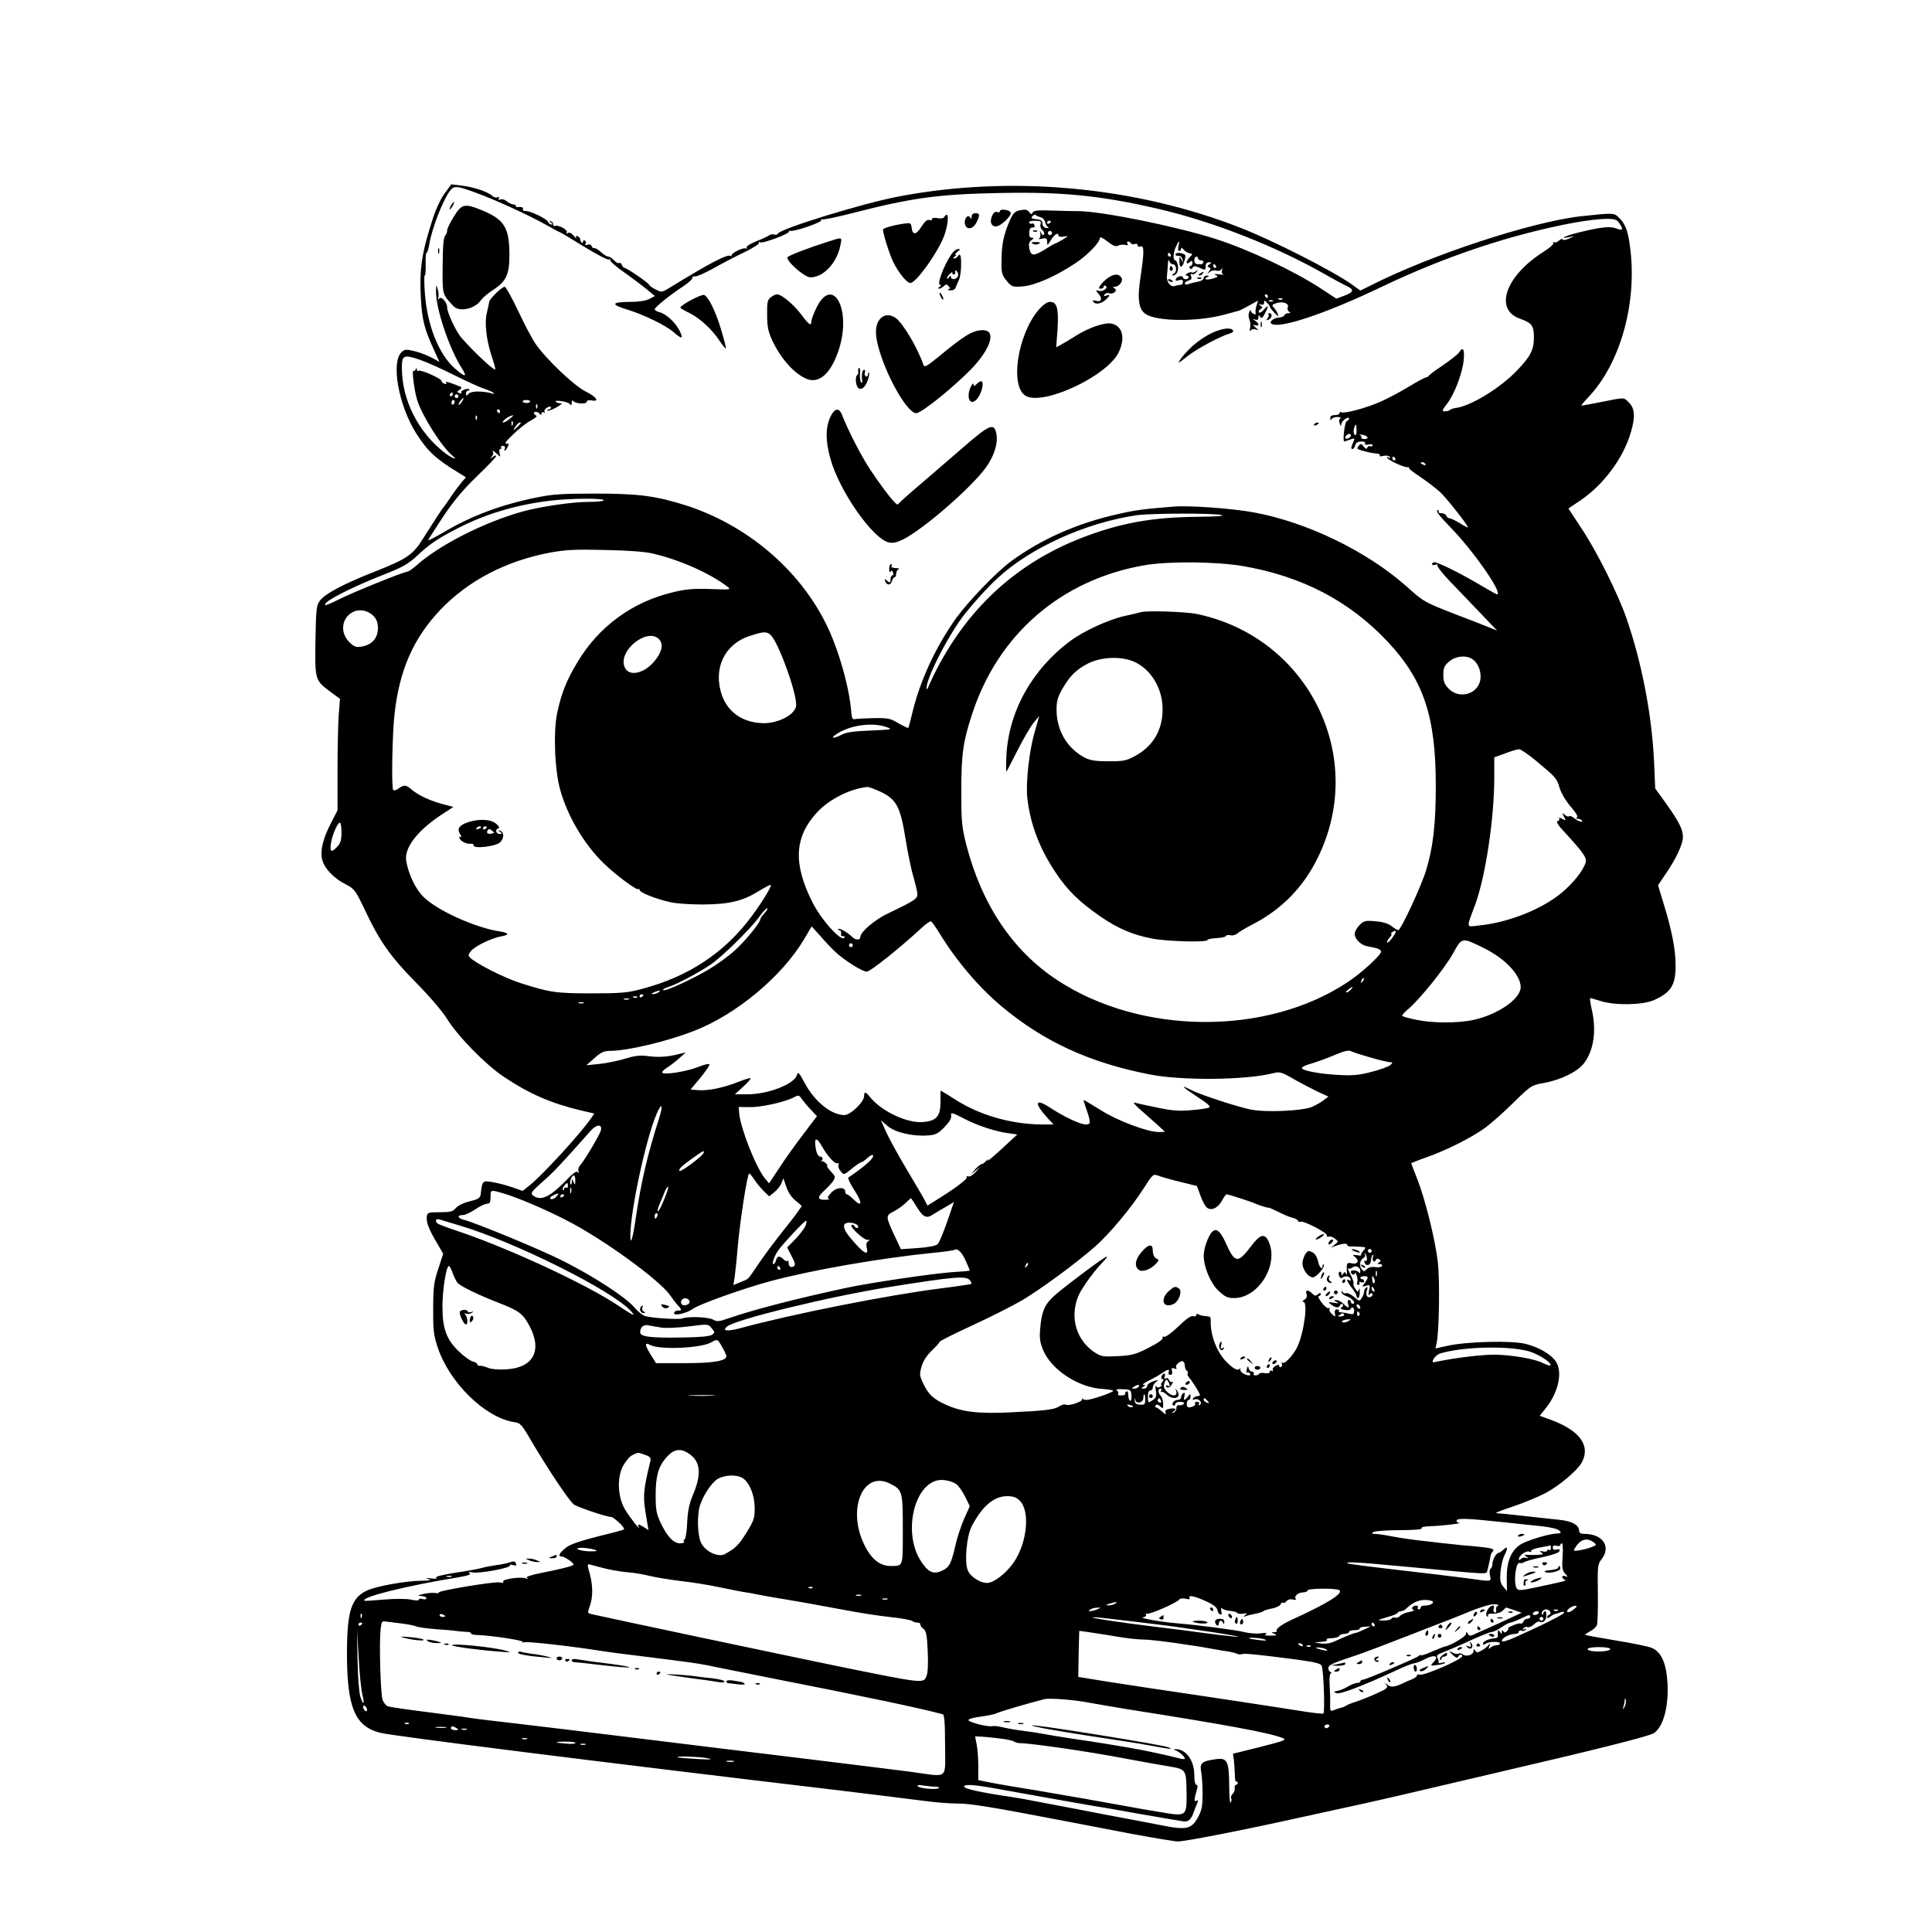 <?xml version="1.0" standalone="no"?>
<!DOCTYPE svg PUBLIC "-//W3C//DTD SVG 20010904//EN"
 "http://www.w3.org/TR/2001/REC-SVG-20010904/DTD/svg10.dtd">
<svg version="1.0" xmlns="http://www.w3.org/2000/svg"
 width="1024pt" height="1024pt" viewBox="0 0 1024 1024"
 preserveAspectRatio="xMidYMid meet">

<g transform="translate(0,1024) scale(0.1,-0.1)"
fill="#000000" stroke="none">
<path d="M2356 9214 c-21 -29 -48 -87 -64 -139 -57 -175 -70 -264 -61 -420 6
-112 19 -161 72 -276 l26 -57 -42 23 c-23 12 -64 28 -91 34 -42 10 -51 10 -67
-5 -58 -52 -17 -282 77 -431 60 -94 101 -133 222 -207 l42 -26 -20 -22 c-11
-13 -37 -47 -58 -78 -20 -30 -39 -57 -42 -60 -6 -5 -50 -73 -108 -165 -52 -84
-85 -107 -244 -170 -176 -69 -274 -121 -302 -158 -19 -26 -21 -44 -24 -210 -3
-210 -3 -212 77 -272 l53 -39 -7 -89 c-3 -48 -6 -181 -6 -295 l0 -207 -34 -66
c-45 -85 -61 -157 -45 -203 14 -44 65 -95 124 -124 44 -23 50 -30 100 -135 78
-166 136 -248 270 -384 71 -72 140 -152 166 -194 58 -93 204 -242 300 -306
134 -90 249 -140 407 -178 l73 -17 -22 -32 c-62 -86 -250 -291 -320 -348 l-38
-30 -57 20 c-32 11 -79 23 -105 27 -51 8 -52 7 -60 -64 -3 -21 -12 -27 -58
-38 -32 -8 -63 -23 -74 -36 -16 -19 -29 -22 -85 -22 -62 0 -66 -2 -69 -23 -4
-29 11 -68 55 -142 l32 -55 -26 -80 c-23 -69 -27 -97 -27 -210 -1 -112 2 -140
23 -204 61 -187 250 -373 403 -398 37 -5 42 -11 95 -102 95 -160 202 -320 226
-336 24 -15 172 -65 195 -65 15 0 77 -58 69 -66 -2 -3 -66 -20 -141 -38 -89
-23 -146 -42 -165 -58 -37 -29 -46 -48 -23 -48 15 -1 62 -32 62 -43 0 -6 -65
-23 -167 -43 -60 -12 -88 -21 -80 -27 8 -6 5 -7 -8 -2 -28 9 -126 -5 -118 -18
4 -6 -3 -8 -18 -4 -27 6 -334 -45 -324 -54 3 -4 -5 -4 -17 -2 -13 2 -41 0 -63
-5 -33 -8 -35 -10 -12 -11 15 -1 27 -6 27 -12 0 -6 -9 -8 -20 -4 -11 3 -20 2
-20 -3 0 -6 -16 -6 -43 0 -27 5 -83 5 -143 0 -54 -5 -101 -8 -102 -6 -23 18
221 79 497 124 52 9 70 15 60 22 -10 7 -6 8 14 4 34 -8 208 24 200 37 -3 5 4
6 16 2 16 -5 20 -3 15 9 -4 11 -11 13 -30 6 -13 -5 -45 -12 -71 -15 -27 -4
-61 -10 -78 -15 -16 -5 -81 -17 -143 -26 -70 -11 -108 -21 -100 -26 8 -5 -3
-7 -27 -4 -29 4 -33 3 -15 -3 19 -6 11 -8 -35 -9 -85 -1 -242 -29 -292 -53
-81 -39 -103 -109 -104 -323 -1 -293 41 -396 176 -430 66 -17 1155 -154 2430
-305 187 -23 387 -47 445 -55 58 -8 139 -15 180 -15 68 1 174 -16 570 -92 58
-11 210 -40 338 -65 129 -24 248 -44 265 -44 40 0 356 62 662 130 127 28 271
59 320 70 50 11 187 42 305 70 118 28 301 71 405 95 534 124 803 192 831 209
50 34 79 139 72 267 -6 102 -32 162 -81 184 -18 8 -104 26 -192 40 -88 15
-162 28 -163 30 -2 2 10 10 26 19 16 8 33 23 36 33 4 10 6 86 5 169 -2 142 -1
153 19 179 53 67 7 135 -89 135 -19 0 -29 5 -29 15 0 32 -37 53 -107 60 -37 4
-124 13 -193 21 -69 8 -132 14 -140 14 -8 1 31 16 88 35 57 19 134 51 171 70
76 40 174 123 196 166 46 88 -13 168 -166 224 l-58 21 34 43 c65 82 88 189 52
244 -25 38 -87 75 -160 94 -74 19 -312 13 -415 -10 l-64 -14 6 26 c14 60 18
330 7 431 -15 124 -67 334 -110 443 -17 43 -31 79 -31 81 0 2 35 16 78 31 111
39 247 108 317 160 33 25 101 85 150 134 88 86 91 89 157 101 91 16 179 60
213 104 53 69 68 175 41 289 -7 31 -11 57 -7 57 3 0 29 -7 56 -16 78 -24 221
-21 281 5 91 41 116 80 115 185 0 83 -19 181 -62 322 l-31 102 41 61 c54 78
91 158 91 194 0 41 -21 82 -87 175 l-60 83 -6 142 c-12 249 -64 522 -147 762
-44 127 -156 352 -238 475 l-69 105 61 41 c124 83 230 225 270 363 24 80 21
127 -9 156 -29 30 -20 30 -145 5 -56 -11 -104 -20 -108 -20 -3 0 12 19 35 43
173 181 263 507 222 803 -11 84 -26 121 -62 154 -23 22 -28 22 -197 4 -265
-30 -799 -206 -1117 -368 l-53 -26 -47 34 c-102 72 -417 232 -589 299 -559
219 -1214 279 -1809 166 -195 -37 -635 -173 -643 -198 -2 -5 -10 -7 -18 -4 -8
3 -20 1 -27 -4 -6 -5 -38 -20 -69 -32 -34 -14 -55 -28 -51 -34 3 -5 2 -7 -4
-4 -13 8 -84 -28 -75 -38 4 -5 1 -5 -5 -1 -18 10 -107 -36 -317 -165 -49 -30
-49 -30 -83 -12 -18 9 -33 20 -33 24 0 8 -118 89 -129 89 -5 0 -12 7 -15 16
-3 8 -10 13 -15 10 -4 -3 -16 3 -26 14 -10 11 -24 20 -31 20 -7 0 -25 11 -40
25 -14 13 -30 22 -34 20 -4 -3 -10 2 -14 10 -3 9 -12 12 -22 8 -11 -4 -15 -3
-10 5 3 6 2 13 -4 17 -5 3 -10 1 -10 -6 0 -7 -3 -9 -7 -5 -5 4 -8 13 -8 19 0
5 -6 12 -14 15 -9 3 -11 0 -7 -9 4 -8 -1 -3 -12 10 -12 15 -24 21 -32 16 -8
-5 -11 -4 -6 3 8 13 -43 41 -62 35 -7 -3 -11 1 -10 7 2 7 -4 15 -12 17 -13 4
-13 3 0 -6 11 -8 11 -11 2 -11 -7 0 -15 7 -18 15 -7 17 -102 61 -122 57 -7 -2
-11 3 -10 10 2 8 -6 12 -20 11 -13 -2 -21 1 -18 5 2 4 -4 9 -15 9 -10 1 -26 9
-34 17 -9 8 -23 12 -32 9 -11 -4 -14 -3 -9 5 4 8 2 10 -7 6 -8 -3 -21 1 -28 8
-22 21 -98 47 -160 54 l-57 7 -36 -49z m162 6 c106 -38 288 -122 375 -171 38
-22 71 -39 73 -39 3 0 59 -34 126 -75 67 -42 128 -73 135 -71 8 3 12 2 8 -3
-3 -5 30 -35 74 -65 44 -31 98 -72 121 -91 l41 -34 -30 -16 c-18 -9 -56 -15
-98 -15 -101 0 -109 -13 -24 -39 93 -28 211 -86 252 -122 44 -39 53 -36 30 10
-23 44 -71 88 -107 97 -13 3 -24 10 -24 15 0 10 84 78 152 122 27 18 48 37 48
44 0 7 6 10 13 8 6 -3 50 16 97 42 47 27 123 66 167 87 45 22 79 44 76 49 -3
6 -1 7 5 3 14 -9 165 48 155 59 -4 4 -3 5 3 2 16 -9 177 46 167 57 -4 5 -3 7
2 3 6 -3 80 12 165 34 311 80 452 100 778 106 329 7 534 -13 837 -83 288 -66
628 -199 890 -349 44 -25 95 -53 113 -61 42 -19 37 -33 -15 -52 l-40 -15 -79
52 c-143 94 -385 208 -559 264 -209 67 -607 148 -732 148 -21 0 -82 1 -136 3
-77 3 -100 0 -104 -11 -4 -11 -8 -10 -18 3 -9 13 -20 15 -46 10 -29 -5 -38
-14 -56 -53 -29 -66 -42 -117 -44 -188 -3 -91 -1 -101 28 -135 25 -30 30 -32
83 -28 66 5 179 55 283 125 65 44 127 109 127 133 0 6 18 -2 40 -20 30 -23 44
-29 56 -22 9 5 26 7 37 4 14 -3 18 -1 13 6 -4 7 -3 12 3 12 5 0 12 -4 16 -10
3 -5 12 -7 20 -3 8 3 15 0 15 -7 0 -7 7 -10 15 -6 20 7 20 -29 0 -163 -18
-116 -10 -171 28 -196 60 -39 270 -41 411 -4 39 11 76 20 81 22 6 1 31 14 56
28 l47 26 -9 -30 c-5 -16 -6 -34 -3 -38 3 -5 -2 -6 -10 -3 -9 3 -16 11 -17 18
0 6 -4 2 -8 -9 -5 -11 -4 -28 1 -38 5 -11 7 -31 4 -45 -4 -17 -3 -22 2 -14 5
7 16 10 28 6 18 -6 18 -6 -1 10 -17 15 -17 17 -2 12 9 -3 17 -1 17 4 0 5 -8
14 -17 20 -17 11 -17 11 0 6 11 -4 17 0 17 12 0 14 2 14 9 3 7 -11 13 -7 25
17 22 42 20 50 -4 22 -11 -13 -23 -20 -27 -16 -4 4 -1 11 7 17 13 8 13 10 0
20 -13 9 -12 10 3 5 11 -3 17 0 17 10 0 14 2 14 15 0 8 -8 15 -17 15 -21 0 -3
11 -18 25 -33 21 -21 24 -23 18 -7 -4 11 -13 26 -21 34 -12 13 -11 16 9 23 34
13 72 1 65 -19 -4 -9 -1 -20 6 -25 10 -6 9 -8 -4 -8 -9 0 -18 -5 -20 -10 -2
-6 -14 -12 -28 -13 -27 -1 -53 -21 -43 -31 34 -34 287 50 593 197 338 161 685
276 1014 337 61 11 135 20 167 20 50 0 59 -3 74 -26 21 -32 16 -38 -20 -24
-32 12 -84 6 -193 -21 -72 -17 -116 -38 -57 -26 l30 6 -30 -14 c-16 -7 -31 -9
-33 -4 -2 5 -10 2 -19 -6 -8 -8 -19 -12 -25 -9 -6 4 -8 2 -5 -3 4 -6 -19 -27
-51 -47 -202 -127 -265 -306 -126 -355 63 -22 74 -37 74 -98 0 -67 -17 -101
-89 -176 -87 -92 -245 -189 -324 -199 -15 -2 -29 -7 -33 -11 -4 -4 -16 -7 -26
-7 -17 0 -15 5 10 38 40 50 83 163 90 234 5 58 -4 73 -24 41 -6 -10 -44 -40
-85 -68 -41 -27 -75 -53 -77 -57 -2 -5 -8 -8 -13 -8 -6 0 -47 -22 -93 -50 -45
-27 -112 -63 -147 -78 -72 -33 -195 -66 -210 -57 -5 4 -9 1 -9 -4 0 -6 -11
-11 -25 -11 -17 0 -25 -5 -24 -17 0 -11 3 -13 6 -5 2 6 17 12 31 12 15 0 22
-4 16 -8 -7 -4 -8 -15 -3 -27 6 -16 8 -17 8 -3 1 18 41 46 41 29 0 -5 -6 -11
-12 -13 -11 -4 -23 -108 -13 -108 2 0 16 5 30 10 21 8 26 7 22 -2 -3 -7 -8
-21 -12 -30 -4 -10 -3 -18 3 -18 5 0 12 9 15 20 3 14 14 20 32 20 15 0 24 -4
20 -10 -4 -7 3 -9 19 -6 15 3 24 1 21 -5 -4 -5 -10 -7 -15 -4 -4 3 -10 -1 -13
-7 -3 -9 -9 -8 -19 5 -12 17 -16 17 -27 4 -10 -13 -9 -16 8 -22 35 -11 66 -17
88 -19 11 0 19 -5 16 -10 -4 -5 5 -6 20 -2 15 3 29 1 33 -6 5 -7 3 -8 -6 -3
-8 5 -11 4 -7 -2 10 -15 94 -53 109 -49 7 1 9 1 5 -2 -5 -2 22 -25 60 -49 37
-25 85 -62 107 -82 35 -33 146 -174 146 -186 0 -3 -19 7 -42 22 -24 14 -48 26
-55 26 -7 0 -14 6 -17 14 -3 7 -15 13 -26 13 -12 0 -18 4 -15 10 3 5 0 8 -7 5
-9 -3 16 -35 68 -88 122 -124 284 -357 248 -357 -3 0 -47 25 -98 55 -102 60
-214 115 -233 115 -7 0 -13 -4 -13 -10 0 -5 8 -7 18 -3 9 3 14 3 10 -2 -4 -4
25 -42 65 -84 39 -41 113 -117 162 -169 l90 -94 -50 20 c-27 11 -104 41 -170
66 -165 64 -170 67 -260 148 -208 185 -526 340 -808 392 -112 21 -342 38 -427
31 -161 -13 -201 -18 -300 -41 -210 -47 -402 -132 -560 -248 -79 -58 -225
-210 -293 -303 -107 -150 -192 -334 -232 -503 -10 -41 -19 -77 -21 -78 -1 -2
-24 9 -51 24 -42 26 -57 29 -128 28 -44 -1 -89 -3 -100 -5 -17 -3 -20 2 -23
36 -9 129 -69 339 -134 469 -144 290 -419 522 -738 626 -160 51 -253 64 -480
64 -184 0 -230 -3 -323 -22 -188 -39 -343 -98 -489 -185 -43 -25 -78 -43 -78
-40 0 4 35 58 77 122 55 83 106 144 180 216 57 54 103 103 103 108 0 5 -8 3
-17 -4 -16 -12 -17 -12 -6 2 7 9 10 19 6 22 -3 4 -4 7 0 7 3 0 13 -8 23 -17
17 -17 17 -17 12 5 -3 12 -2 22 4 22 5 0 7 4 4 8 -3 5 2 9 10 9 8 0 13 -6 10
-14 -8 -20 2 -15 14 7 6 11 7 20 3 19 -24 -4 -18 6 30 52 28 27 70 60 92 71
22 12 34 23 28 25 -7 3 -13 9 -13 14 0 11 23 7 32 -6 5 -6 8 -5 8 3 0 7 5 10
12 6 7 -4 8 -3 4 4 -3 6 3 16 14 22 13 7 20 7 20 0 0 -5 -5 -10 -12 -10 -6 0
-9 -3 -6 -6 3 -3 23 4 44 15 21 12 35 22 31 22 -4 1 -11 2 -16 3 -5 0 -12 4
-16 8 -4 4 10 5 31 2 21 -3 42 -10 46 -17 5 -8 8 -5 8 8 0 11 4 16 8 10 11
-15 72 -19 72 -4 0 7 10 9 25 7 45 -9 27 18 -29 46 -62 30 -211 172 -267 253
-20 29 -62 109 -94 178 -33 69 -64 125 -70 125 -15 0 -80 -63 -82 -80 -1 -8
-7 -33 -12 -55 -14 -53 -4 -143 24 -230 13 -38 22 -71 20 -73 -7 -7 -111 90
-177 165 -30 33 -78 135 -78 164 0 28 -32 62 -43 46 -6 -8 -7 -7 -4 5 3 9 2
29 -3 45 -8 27 -8 27 -9 -10 -2 -91 71 -309 140 -414 28 -44 11 -42 -42 6 -83
73 -144 226 -157 394 -4 53 -4 97 -1 97 4 0 6 27 5 60 -1 33 1 60 5 60 3 0 9
17 13 39 14 90 76 247 114 294 20 23 35 22 130 -13z m2997 -131 c11 -3 21 -13
24 -24 2 -11 8 -24 15 -28 7 -5 3 -7 -9 -5 -12 2 -20 11 -20 23 0 15 -8 21
-32 23 -27 3 -30 6 -20 17 6 7 14 9 17 5 3 -4 14 -9 25 -11z m0 -38 c-3 -10 1
-24 10 -31 8 -7 12 -17 8 -23 -4 -6 -10 -3 -15 9 -8 17 -8 17 -4 -3 2 -12 -1
-25 -8 -28 -6 -3 1 -3 17 0 23 5 27 2 27 -17 0 -21 2 -20 20 10 19 30 40 43
40 23 0 -5 12 -8 28 -5 27 5 27 4 -6 -16 -18 -11 -35 -20 -37 -20 -3 0 -27
-13 -53 -30 -63 -39 -78 -38 -86 2 -5 25 -2 36 11 45 14 11 14 13 1 13 -10 0
-14 9 -13 28 1 18 7 27 17 26 10 -1 14 4 11 12 -3 8 -9 12 -13 9 -5 -3 -11 -1
-15 5 -4 6 8 10 30 10 31 0 35 -3 30 -19z m55 15 c0 -3 -4 -8 -10 -11 -5 -3
-10 -1 -10 4 0 6 5 11 10 11 6 0 10 -2 10 -4z m4 -67 c-3 -5 -10 -7 -15 -3 -5
3 -7 10 -3 15 3 5 10 7 15 3 5 -3 7 -10 3 -15z m672 -64 c-4 -14 -2 -25 4 -25
5 0 10 5 10 12 0 7 5 5 13 -4 6 -9 21 -18 31 -20 18 -3 19 -4 3 -20 -22 -22
-24 -46 -2 -28 12 10 15 10 15 -4 0 -9 -5 -16 -11 -16 -5 0 -7 -5 -3 -11 4 -8
9 -7 15 2 6 10 13 10 34 1 34 -16 35 -15 35 8 0 12 7 20 18 20 15 0 15 -2 2
-11 -12 -8 -12 -12 -2 -16 10 -4 10 -8 0 -21 -12 -15 -11 -16 4 -3 10 7 25 10
35 7 9 -4 21 -1 26 6 6 10 7 8 4 -4 -3 -9 -1 -19 6 -22 7 -2 -4 -3 -23 0 -24
3 -29 2 -16 -4 15 -7 12 -10 -18 -19 -33 -10 -53 -1 -23 10 7 3 5 6 -5 6 -10
1 -18 -5 -18 -13 0 -8 -15 -17 -36 -20 -19 -4 -42 -10 -50 -13 -8 -3 -14 -1
-14 5 0 5 9 12 20 15 14 4 18 10 13 23 -4 11 -3 15 4 11 6 -4 17 1 24 11 12
15 12 16 -2 5 -9 -7 -18 -10 -22 -7 -3 3 -14 1 -24 -5 -10 -6 -12 -11 -5 -11
17 0 15 -20 -3 -20 -8 0 -15 4 -15 9 0 14 -33 6 -38 -8 -3 -9 2 -11 17 -6 15
5 21 2 21 -9 0 -9 -6 -16 -14 -16 -8 0 -21 -3 -29 -6 -22 -8 -46 22 -42 54 2
15 4 43 5 62 1 19 4 27 7 18 2 -10 10 -18 18 -18 20 0 26 -39 7 -50 -10 -5
-12 -10 -6 -10 20 0 32 24 27 53 -3 15 -9 27 -14 27 -13 0 -11 42 4 73 15 34
21 35 13 2z m-41 -45 c3 -5 1 -10 -4 -10 -6 0 -11 5 -11 10 0 6 2 10 4 10 3 0
8 -4 11 -10z m145 -20 c0 -5 7 -10 16 -10 9 0 14 -5 12 -11 -2 -6 -7 -10 -11
-10 -4 1 -14 1 -22 1 -8 0 -15 9 -15 20 0 11 5 20 10 20 6 0 10 -4 10 -10z
m95 -40 c3 -5 1 -10 -4 -10 -6 0 -11 5 -11 10 0 6 2 10 4 10 3 0 8 -4 11 -10z
m275 -160 c0 -5 -2 -10 -4 -10 -3 0 -8 5 -11 10 -3 6 -1 10 4 10 6 0 11 -4 11
-10z m77 -16 c-3 -3 -12 -4 -19 -1 -8 3 -5 6 6 6 11 1 17 -2 13 -5z m-50 -10
c-3 -3 -12 -4 -19 -1 -8 3 -5 6 6 6 11 1 17 -2 13 -5z m-4516 -313 c30 -10
108 -45 174 -78 66 -33 138 -66 160 -73 22 -7 45 -17 50 -22 6 -6 5 -7 -5 -4
-47 14 -110 15 -125 0 -13 -14 -15 -14 -15 0 0 9 5 16 12 16 6 0 9 3 5 6 -9 9
-48 -6 -42 -17 3 -5 -1 -6 -10 -3 -14 6 -14 8 1 18 15 11 13 14 -12 23 -54 21
-65 23 -59 13 3 -6 -1 -7 -9 -4 -9 3 -16 10 -16 15 0 12 -109 61 -121 54 -5
-4 -9 0 -10 7 0 10 -2 10 -6 0 -2 -6 -8 -10 -12 -8 -9 6 5 -107 20 -154 27
-86 132 -251 189 -297 31 -25 -4 -12 -39 14 -143 109 -231 282 -231 454 0 67
10 72 101 40z m169 -181 c0 -5 -5 -10 -11 -10 -5 0 -7 5 -4 10 3 6 8 10 11 10
2 0 4 -4 4 -10z m30 -10 c0 -5 -4 -10 -10 -10 -5 0 -10 5 -10 10 0 6 5 10 10
10 6 0 10 -4 10 -10z m18 -30 c-7 -10 -14 -17 -17 -15 -4 4 18 35 25 35 2 0
-1 -9 -8 -20z m-38 1 c0 -6 -4 -12 -8 -15 -5 -3 -9 1 -9 9 0 8 4 15 9 15 4 0
8 -4 8 -9z m400 1 c0 -4 -9 -8 -20 -8 -11 0 -20 4 -20 8 0 4 9 8 20 8 11 0 20
-4 20 -8z m37 -34 c-3 -8 -6 -5 -6 6 -1 11 2 17 5 13 3 -3 4 -12 1 -19z m-197
-18 c0 -5 -2 -10 -4 -10 -3 0 -8 5 -11 10 -3 6 -1 10 4 10 6 0 11 -4 11 -10z
m-123 -42 c-3 -8 -6 -5 -6 6 -1 11 2 17 5 13 3 -3 4 -12 1 -19z m174 2 c-26
-22 -50 -27 -29 -7 12 13 35 25 48 26 3 0 -6 -9 -19 -19z m16 -32 c-3 -8 -6
-5 -6 6 -1 11 2 17 5 13 3 -3 4 -12 1 -19z m43 9 c0 -2 -10 -12 -21 -23 -22
-19 -22 -19 -8 4 12 19 29 30 29 19z m4430 -39 c0 -21 -3 -29 -10 -22 -5 5 -7
19 -4 32 9 31 14 27 14 -10z m-30 -27 c0 -5 -7 -11 -15 -15 -15 -5 -20 5 -8
17 9 10 23 9 23 -2z m88 -9 c2 -6 -6 -10 -17 -9 -11 0 -18 4 -15 8 2 4 -2 10
-8 13 -7 2 -2 3 11 2 14 -2 27 -8 29 -14z m147 -112 c3 -5 1 -10 -4 -10 -6 0
-11 5 -11 10 0 6 2 10 4 10 3 0 8 -4 11 -10z m160 -30 c3 -6 -1 -7 -9 -4 -18
7 -21 14 -7 14 6 0 13 -4 16 -10z m-4355 -192 c0 -4 -34 -8 -75 -8 -92 0 -255
-24 -355 -51 -206 -58 -439 -176 -563 -286 -20 -18 -42 -33 -48 -33 -18 0
-288 -109 -363 -147 -37 -19 -70 -32 -72 -30 -15 15 124 88 311 162 96 37 130
57 170 94 71 67 111 94 219 150 147 76 308 124 481 146 111 14 295 16 295 3z
m3275 -78 c18 -5 -29 -8 -120 -9 -250 -2 -418 -33 -625 -113 -335 -131 -590
-361 -761 -687 -19 -36 -39 -79 -46 -95 -6 -18 -12 -24 -12 -14 -2 45 86 225
169 348 42 62 140 174 209 237 172 160 468 293 734 332 76 11 411 12 452 1z
m-3015 -204 c140 -32 305 -105 396 -176 21 -15 16 -16 -90 -12 -89 3 -129 0
-199 -17 -215 -51 -393 -181 -506 -370 -59 -97 -86 -167 -108 -271 -21 -102
-13 -306 17 -409 40 -141 127 -287 231 -388 64 -62 175 -144 183 -136 3 4 6 2
6 -4 0 -13 84 -47 160 -64 30 -8 109 -13 175 -13 140 1 211 18 295 70 31 19
59 34 64 34 11 0 -38 -82 -99 -165 -143 -194 -335 -321 -581 -386 -77 -21
-112 -24 -269 -24 -191 0 -222 5 -381 56 -83 27 -231 102 -262 133 -12 11 -11
17 5 36 21 26 111 69 159 77 47 8 42 19 -11 27 -125 19 -327 110 -399 181 -43
41 -81 121 -93 192 -11 68 56 157 181 241 l69 45 -49 13 c-71 18 -134 47 -172
79 -32 27 -40 27 -74 3 -9 -7 -20 -9 -24 -5 -10 10 -5 296 7 402 26 234 100
402 243 553 147 154 347 259 581 303 83 15 133 18 290 14 118 -2 215 -9 255
-19z m3126 -66 c314 -54 564 -184 767 -399 192 -204 257 -397 257 -765 0 -203
-14 -327 -52 -451 -24 -79 -133 -315 -147 -315 -4 0 -20 9 -35 21 -17 14 -47
23 -85 26 -54 5 -62 3 -85 -20 -14 -14 -26 -35 -26 -47 0 -25 32 -58 62 -64
13 -3 35 -7 51 -11 15 -3 27 -12 27 -19 0 -18 -107 -116 -178 -162 -430 -286
-1099 -280 -1541 13 -234 155 -396 397 -478 710 -25 99 -28 123 -28 288 0 195
9 263 56 406 137 426 472 716 914 793 125 22 380 20 521 -4z m-4607 -264 c17
-18 24 -35 24 -66 0 -52 -32 -88 -86 -97 -31 -5 -40 -1 -67 25 -48 49 -40 125
18 157 35 19 80 11 111 -19z m2107 -103 c41 -41 134 -297 134 -369 0 -48 -90
-98 -175 -97 -106 2 -187 57 -219 149 -48 141 14 271 150 314 74 24 88 24 110
3z m-592 -22 c25 -27 13 -73 -31 -122 -57 -63 -134 -75 -153 -23 -34 88 124
211 184 145z m4312 -106 c30 -21 47 -68 40 -109 -14 -76 -111 -103 -167 -47
-23 24 -29 38 -29 74 0 38 5 49 31 71 35 30 92 35 125 11z m-3106 -359 c33
-12 27 -13 -85 -18 -86 -3 -129 -9 -152 -21 -41 -22 -65 -22 -34 -1 70 50 194
68 271 40z m3441 -178 c110 -92 109 -92 125 -143 8 -27 33 -71 59 -100 30 -35
41 -55 33 -58 -8 -3 -7 -6 4 -6 9 -1 20 -5 23 -11 8 -13 -25 -1 -46 17 -9 7
-19 10 -22 7 -4 -4 -14 -1 -23 7 -16 13 -16 12 -5 -9 12 -22 11 -23 -9 -12
-13 7 -20 8 -16 2 3 -6 0 -12 -8 -14 -10 -2 1 -21 36 -58 101 -110 120 -137
112 -162 -13 -43 -65 -108 -127 -160 -105 -87 -280 -157 -436 -173 -73 -8 -71
-21 -21 114 54 149 100 454 100 671 l0 106 58 21 c31 12 64 22 73 22 8 1 49
-27 90 -61z m-3475 -164 c85 -40 106 -79 133 -247 12 -76 31 -166 41 -200 10
-34 20 -75 22 -90 3 -30 -7 -37 -157 -109 -69 -33 -145 -98 -145 -124 0 -18
-24 -18 -42 -1 -24 24 -69 50 -75 43 -3 -3 -1 -6 6 -6 6 0 11 -8 9 -17 -2 -11
2 -17 10 -15 8 1 11 -2 7 -8 -15 -24 -122 94 -169 188 -104 206 -96 348 28
480 63 67 176 123 264 131 7 0 38 -11 68 -25z m-2856 -216 c0 -39 -5 -57 -22
-75 -31 -34 -41 -29 -34 17 7 45 35 110 48 110 4 0 8 -23 8 -52z m2241 -429
c-12 -13 -21 -27 -21 -31 0 -18 -81 -117 -137 -167 -32 -29 -94 -74 -138 -100
-90 -53 -232 -118 -241 -109 -3 3 11 12 32 18 44 15 151 71 217 115 60 40 208
184 259 253 22 30 42 51 45 48 3 -2 -4 -15 -16 -27z m929 -106 c89 -146 210
-288 330 -388 224 -187 467 -298 785 -360 168 -33 505 -30 650 6 38 10 46 8
115 -32 41 -23 99 -53 128 -67 l53 -24 -25 -19 c-14 -11 -42 -27 -63 -36 -51
-21 -243 -30 -323 -14 -70 14 -269 79 -317 104 -62 32 -47 16 31 -35 55 -35
75 -53 65 -58 -8 -4 -50 -11 -95 -14 -63 -6 -103 -3 -182 14 -55 11 -109 23
-119 26 -10 3 4 -14 32 -38 27 -24 67 -60 90 -80 l40 -37 -32 -1 c-61 0 -216
58 -307 115 -49 30 -90 55 -92 55 -2 0 3 -17 10 -37 29 -83 29 -93 1 -93 -29
0 -117 41 -197 94 -76 48 -76 16 0 -66 l26 -28 -60 0 c-160 1 -324 47 -451
126 -47 30 -86 54 -87 54 -1 0 -2 -27 -1 -60 0 -76 -21 -101 -92 -107 -84 -8
-223 58 -282 133 -23 29 -31 30 -31 4 0 -30 -72 -100 -104 -100 -70 0 -158 71
-211 170 -30 57 -36 62 -41 42 -14 -48 -152 -102 -263 -102 l-66 0 44 40 c24
22 42 43 39 45 -2 3 -31 -6 -64 -19 -78 -31 -159 -48 -212 -44 l-42 3 50 60
c27 33 50 65 50 72 0 7 -21 3 -59 -12 -62 -25 -191 -45 -191 -29 0 6 12 17 28
27 15 9 43 31 62 48 l35 31 -30 -7 c-63 -17 -112 -20 -167 -13 -45 6 -71 3
-124 -13 -36 -11 -98 -24 -136 -28 l-70 -7 43 38 c33 30 51 38 79 38 95 0 303
49 451 107 223 87 464 288 581 485 l40 68 47 -52 c25 -29 60 -66 76 -81 46
-44 145 -107 169 -107 19 0 175 125 291 232 22 21 44 36 49 35 5 -2 26 -31 46
-64z m2400 -23 c-12 -17 -25 -29 -28 -26 -3 3 3 15 13 26 10 11 14 20 9 20 -5
0 -2 4 6 10 24 15 24 3 0 -30z m485 -55 c113 -56 195 -143 195 -207 0 -62
-121 -146 -252 -174 -83 -18 -216 -17 -302 1 -38 8 -71 17 -74 20 -3 3 11 19
31 36 59 49 196 218 239 297 47 85 45 85 163 27z m-3345 15 c0 -5 -4 -10 -10
-10 -5 0 -10 5 -10 10 0 6 5 10 10 10 6 0 10 -4 10 -10z m2701 -193 c-10 -9
-11 -8 -5 6 3 10 9 15 12 12 3 -3 0 -11 -7 -18z m-61 -42 c-7 -8 -17 -15 -23
-15 -6 0 -2 7 9 15 25 19 30 19 14 0z m-3670 -15 c-8 -5 -22 -9 -30 -9 -10 0
-8 3 5 9 27 12 43 12 25 0z m-80 -14 c0 -3 -4 -8 -10 -11 -5 -3 -10 -1 -10 4
0 6 5 11 10 11 6 0 10 -2 10 -4z m-33 -12 c-3 -3 -12 -4 -19 -1 -8 3 -5 6 6 6
11 1 17 -2 13 -5z m-44 -11 c-7 -2 -19 -2 -25 0 -7 3 -2 5 12 5 14 0 19 -2 13
-5z m-240 -20 c-7 -2 -19 -2 -25 0 -7 3 -2 5 12 5 14 0 19 -2 13 -5z m4171
-288 c48 -14 95 -25 104 -25 14 0 15 -2 1 -15 -8 -8 -53 -24 -99 -36 -69 -18
-103 -21 -180 -16 -99 5 -190 23 -190 37 0 5 24 16 54 24 30 9 84 29 122 45
46 20 73 26 83 20 9 -5 56 -20 105 -34z m-2968 -275 l34 -36 -75 -99 c-42 -55
-99 -135 -127 -179 l-52 -78 -23 28 c-48 60 -129 267 -135 343 l-3 34 60 -1
c60 -1 185 27 233 52 24 13 28 12 41 -8 8 -11 29 -37 47 -56z m-804 -52 c-60
-186 -94 -333 -123 -528 -14 -98 -27 -144 -28 -95 -2 127 81 515 139 651 29
66 36 48 12 -28z m1620 2 c67 -35 163 -67 231 -76 l49 -7 -34 -31 c-68 -65
-133 -121 -123 -106 6 9 3 8 -7 -2 -9 -10 -20 -18 -25 -18 -5 0 -20 -12 -34
-27 l-24 -28 25 20 25 20 -25 -28 c-13 -15 -30 -25 -38 -22 -7 2 -11 1 -8 -4
6 -9 -59 -58 -154 -117 l-54 -34 -14 27 c-8 16 -52 91 -98 168 -46 77 -95 167
-109 199 l-26 59 34 -30 c40 -35 134 -57 214 -51 40 2 54 9 86 41 34 36 41 49
38 70 -2 12 12 8 71 -23z m-1928 -64 c-8 -25 -91 -165 -110 -183 -7 -8 -11
-21 -8 -31 4 -11 3 -13 -3 -5 -6 9 -25 -4 -63 -44 -86 -88 -133 -110 -174 -80
-16 12 -12 18 49 73 59 51 99 94 256 271 32 36 64 36 53 -1z m1174 -84 c28
-51 70 -95 82 -87 5 3 7 0 4 -9 -3 -8 2 -23 12 -34 17 -21 17 -20 59 14 23 19
46 34 50 34 5 0 19 10 32 22 13 12 26 19 29 16 11 -12 -30 -51 -129 -119 -5
-3 10 -35 33 -70 43 -66 39 -91 -7 -45 -14 14 -30 26 -34 26 -5 0 -9 6 -9 14
0 27 -47 24 -74 -5 -18 -19 -22 -29 -14 -32 7 -3 -2 -6 -19 -6 -39 -1 -42 13
-10 43 58 55 70 74 56 90 -30 33 -40 46 -34 46 3 0 0 6 -7 14 -7 7 -17 13 -23
11 -5 -1 -7 0 -2 2 12 8 8 23 -7 23 -7 0 -16 14 -20 31 -14 70 -1 79 32 21z
m-628 -31 c0 -14 -120 -104 -128 -97 -8 9 14 29 74 71 56 39 54 38 54 26z
m268 -143 c12 -18 34 -45 50 -61 l29 -28 27 22 c15 12 32 33 38 48 l10 26 13
-38 c14 -42 29 -63 63 -90 l22 -19 -22 -31 c-12 -18 -54 -72 -94 -122 -39 -49
-92 -121 -118 -160 -57 -84 -45 -71 -90 -90 l-39 -16 7 43 c3 24 11 95 16 158
12 139 51 390 61 390 4 0 16 -15 27 -32z m2257 -12 l89 -22 18 -49 c9 -27 24
-55 32 -63 22 -22 60 -7 82 33 10 19 21 35 25 35 9 0 131 -39 154 -50 23 -10
70 -24 70 -21 0 2 23 -9 50 -22 28 -14 62 -29 78 -32 15 -4 27 -11 27 -16 0
-5 6 -6 13 -4 17 6 143 -59 140 -73 -2 -6 3 -9 10 -6 7 2 21 -2 32 -11 20 -15
20 -15 0 -31 l-20 -17 20 8 c37 14 65 17 65 8 0 -5 8 -10 18 -10 9 1 32 0 51
-1 32 -2 33 -3 18 -20 -10 -10 -15 -21 -12 -24 3 -3 -7 -3 -22 -1 -26 4 -27 3
-9 -11 23 -19 11 -39 -20 -32 -25 7 -28 1 -25 -49 0 -12 -2 -15 -5 -6 -5 11
-8 11 -15 0 -6 -10 -9 -11 -9 -1 0 6 -4 12 -9 12 -5 0 -7 -9 -4 -20 4 -13 10
-17 17 -12 17 12 39 9 44 -7 3 -8 0 -11 -7 -7 -18 12 -13 -5 14 -40 14 -18 25
-37 25 -43 0 -6 4 -11 8 -11 5 0 9 15 9 33 0 17 -2 24 -4 14 -5 -18 -6 -17
-20 3 -8 12 -13 24 -9 27 3 3 -4 24 -16 47 -11 22 -17 38 -13 34 5 -4 14 -3
21 3 18 15 44 4 44 -18 0 -11 -3 -14 -8 -7 -8 12 -42 15 -42 3 0 -14 20 -21
21 -7 0 7 4 3 9 -10 5 -12 7 -29 4 -37 -4 -8 -1 -15 6 -15 6 0 8 4 5 10 -3 6
1 7 9 4 9 -3 16 -1 16 5 0 6 -4 11 -10 11 -5 0 -10 4 -10 8 0 4 9 8 20 8 24 0
25 -5 4 -35 -16 -22 -16 -23 6 -16 22 7 23 5 16 -26 -3 -21 -3 -29 3 -20 5 8
11 9 15 3 3 -5 -1 -12 -9 -16 -19 -7 -28 9 -20 35 5 15 4 19 -4 15 -6 -4 -11
-14 -11 -22 0 -8 -5 -23 -12 -33 -12 -19 -13 -19 -41 5 -17 14 -36 23 -43 20
-7 -3 -15 0 -18 7 -3 9 -5 8 -5 -1 -1 -7 12 -18 28 -23 28 -10 51 -39 31 -39
-6 0 -10 5 -10 10 0 6 -5 10 -11 10 -6 0 -8 -9 -4 -20 3 -11 4 -20 1 -20 -3 0
-15 9 -26 20 -11 11 -28 20 -37 19 -16 0 -15 -2 2 -10 15 -7 12 -8 -15 -4 -32
5 -33 4 -15 -9 25 -19 42 -20 48 -3 2 6 8 8 13 4 5 -4 3 -12 -5 -16 -9 -6 -4
-10 16 -14 15 -3 30 -1 31 4 7 17 21 9 19 -11 -1 -16 -6 -18 -27 -13 -14 4
-33 7 -42 7 -9 0 -14 4 -12 8 3 4 -2 8 -10 8 -10 0 -13 -7 -11 -21 4 -21 4
-21 -15 -4 -11 10 -17 22 -13 28 3 5 1 7 -4 4 -6 -4 -23 9 -37 28 -15 19 -22
35 -17 35 6 0 11 5 11 11 0 8 -4 8 -15 -1 -11 -10 -18 -9 -30 4 -22 22 -38 20
-30 -3 4 -13 0 -23 -12 -30 -10 -6 -12 -11 -5 -11 26 0 3 -169 -34 -243 -22
-43 -65 -88 -77 -80 -6 3 -7 1 -3 -5 3 -6 2 -13 -4 -17 -5 -3 -10 -1 -10 5 0
8 -6 8 -20 0 -11 -6 -17 -16 -14 -22 4 -7 3 -8 -4 -4 -7 4 -12 2 -12 -5 0 -7
-10 -9 -25 -7 -14 3 -28 1 -31 -3 -3 -5 -12 -9 -20 -9 -8 0 -12 5 -9 10 3 6
-1 10 -9 10 -8 0 -16 8 -18 18 -3 14 -5 13 -10 -6 -3 -12 -2 -20 2 -17 5 3 11
1 15 -5 8 -13 -11 -13 -35 0 -11 6 -18 16 -16 23 1 6 1 9 -1 5 -9 -16 -31 -7
-68 29 -54 52 -90 144 -88 221 1 12 -2 23 -6 23 -3 1 -16 3 -27 4 -12 1 -26 5
-33 9 -6 4 -11 2 -11 -4 0 -7 -7 -9 -16 -6 -11 4 -37 -14 -79 -55 -35 -34 -69
-58 -75 -54 -6 3 -9 1 -8 -7 2 -8 -29 -29 -75 -52 -68 -35 -89 -40 -163 -44
-77 -4 -87 -2 -122 20 -96 64 -132 181 -89 293 13 37 77 127 125 178 20 20 33
37 28 37 -10 0 -196 -138 -267 -198 -61 -52 -78 -88 -86 -187 -4 -49 -1 -71
17 -113 45 -105 190 -198 317 -204 29 -2 53 -6 53 -10 0 -8 -117 -48 -141 -48
-10 0 -19 3 -22 8 -2 4 -3 2 -1 -4 3 -13 -72 -38 -87 -29 -5 4 -20 0 -33 -8
-28 -19 -76 -24 -266 -33 -165 -8 -255 3 -337 41 -66 30 -91 53 -119 111 -21
43 -21 50 -9 93 9 30 29 59 55 84 22 21 40 41 40 45 0 4 78 43 173 87 94 43
214 104 266 134 100 60 284 195 384 283 76 66 195 209 259 310 48 74 50 77 76
67 15 -6 67 -21 117 -33z m-3206 7 c0 -25 -1 -26 -9 -8 -8 19 -9 19 -9 1 -1
-11 -4 -17 -7 -13 -8 8 5 47 17 47 5 0 9 -12 8 -27z m-39 -29 c0 -8 -4 -12
-10 -9 -5 3 -10 1 -10 -6 0 -7 -3 -9 -6 -6 -4 4 -1 13 6 22 16 19 20 19 20 -1z
m17 -36 c-3 -7 -5 -2 -5 12 0 14 2 19 5 13 2 -7 2 -19 0 -25z m494 -33 c-14
-36 -29 -65 -34 -65 -4 0 0 17 9 38 9 20 21 49 27 65 6 15 14 27 18 27 4 0 -5
-29 -20 -65z m-850 29 c72 -21 224 -86 330 -141 193 -98 493 -316 550 -397 16
-23 35 -48 44 -57 19 -20 19 -27 -1 -25 -9 0 -19 -5 -21 -12 -7 -19 65 -4 98
20 33 25 272 110 414 148 221 59 576 121 863 150 57 5 108 13 113 16 16 9 40
-17 60 -64 11 -24 19 -45 19 -46 0 -2 -44 -6 -97 -9 -99 -7 -433 -56 -553 -82
-271 -58 -494 -116 -631 -163 -48 -17 -59 -18 -80 -6 -25 14 -131 18 -162 6
-17 -7 -150 1 -196 12 -13 3 -40 24 -60 48 -46 53 -209 160 -371 242 -115 59
-468 205 -532 221 -34 9 -37 25 -5 25 12 0 42 14 66 30 24 17 52 30 63 30 14
0 18 8 18 35 0 40 -1 40 71 19z m275 -19 c-9 -9 -21 -13 -27 -10 -7 5 -2 12
13 19 29 16 35 12 14 -9z m44 11 c0 -3 -4 -8 -10 -11 -5 -3 -10 -1 -10 4 0 6
5 11 10 11 6 0 10 -2 10 -4z m1871 -66 c32 -52 50 -60 84 -37 11 7 40 25 66
39 l45 27 -36 -105 c-20 -57 -42 -110 -50 -118 -9 -9 -49 -17 -105 -21 l-90
-6 -32 68 c-50 108 -50 109 -6 132 21 11 49 31 63 45 14 13 26 25 28 25 1 1
16 -21 33 -49z m-1377 -45 c-4 -8 -8 -15 -10 -15 -2 0 -4 7 -4 15 0 8 4 15 10
15 5 0 7 -7 4 -15z m-1049 -50 c296 -88 814 -347 910 -455 26 -30 14 -25 -71
32 -167 111 -559 293 -819 383 -66 22 -126 44 -132 48 -19 12 -16 30 5 24 9
-3 58 -17 107 -32z m1835 -1 c-6 -14 -30 -46 -54 -71 l-44 -45 24 -46 c18 -34
21 -48 12 -53 -16 -10 -28 -2 -28 18 0 9 -3 14 -6 10 -4 -3 -13 0 -21 8 -20
21 -34 19 -40 -5 -3 -11 -9 -20 -14 -20 -10 0 5 43 26 73 23 33 139 157 147
157 4 0 3 -12 -2 -26z m270 6 c8 -5 11 -12 7 -17 -5 -4 -12 -1 -17 7 -5 8 -12
11 -17 7 -10 -11 68 -82 87 -79 12 2 13 1 1 -7 -9 -6 -11 -18 -7 -35 12 -48
-21 -27 -90 57 -26 31 -36 56 -28 68 7 12 45 11 64 -1z m2730 -140 c0 -5 -4
-10 -10 -10 -5 0 -10 5 -10 10 0 6 5 10 10 10 6 0 10 -4 10 -10z m-25 -40 c1
-10 -3 -16 -8 -13 -5 3 -8 0 -5 -8 8 -23 33 -16 34 9 1 12 5 26 9 30 5 4 5 -1
2 -10 -3 -10 -2 -20 3 -23 4 -3 10 0 12 7 3 7 10 8 17 4 11 -7 11 -10 0 -17
-11 -7 -10 -9 4 -9 10 0 15 -5 12 -10 -4 -6 -20 -9 -36 -6 -18 3 -35 -1 -45
-11 -13 -14 -16 -14 -29 3 -13 19 -7 46 15 59 6 4 7 12 4 18 -4 7 -3 9 1 4 5
-4 9 -16 10 -27z m-1804 -43 c-10 -9 -11 -8 -5 6 3 10 9 15 12 12 3 -3 0 -11
-7 -18z m-3042 -34 c8 -21 19 -45 27 -53 15 -18 118 -67 219 -106 104 -40 127
-57 161 -121 70 -132 21 -223 -125 -231 -38 -2 -79 1 -96 9 -16 7 -36 11 -42
10 -7 -1 -13 2 -13 7 0 6 -11 13 -25 16 -14 4 -47 28 -74 54 -65 63 -86 121
-86 237 0 86 20 215 34 215 4 0 13 -17 20 -37z m1736 27 c3 -5 1 -10 -4 -10
-6 0 -11 5 -11 10 0 6 2 10 4 10 3 0 8 -4 11 -10z m3162 -42 c-3 -7 -5 -2 -5
12 0 14 2 19 5 13 2 -7 2 -19 0 -25z m-13 -38 c-5 -5 -10 3 -11 18 -1 22 0 24
9 8 6 -10 6 -22 2 -26z m-2144 15 c7 -9 11 -17 8 -20 -2 -2 -76 -13 -164 -24
-276 -35 -779 -134 -1066 -212 -65 -17 -92 -13 -65 10 47 38 538 158 862 210
340 54 405 60 425 36z m2144 -51 c3 -8 2 -12 -4 -9 -6 3 -10 10 -10 16 0 14 7
11 14 -7z m-3629 -64 c0 -8 -10 -16 -22 -18 -22 -3 -32 16 -16 32 12 11 38 2
38 -14z m3555 -31 c0 -6 -4 -7 -10 -4 -5 3 -10 11 -10 16 0 6 5 7 10 4 6 -3
10 -11 10 -16z m-5 -28 c3 -5 2 -12 -3 -15 -5 -3 -9 1 -9 9 0 17 3 19 12 6z
m-81 -9 c2 -4 -5 -9 -17 -9 -17 -2 -19 0 -7 7 18 12 18 12 24 2z m26 -32 c-18
-12 -43 -13 -36 -2 2 4 15 8 28 9 18 2 19 0 8 -7z m-3641 -37 c24 -3 89 0 144
7 100 13 101 13 119 -10 18 -22 18 -23 1 -35 -12 -8 -67 -13 -156 -14 -167 -3
-224 4 -224 27 0 29 19 44 46 37 14 -3 46 -8 70 -12z m319 -103 c12 -21 22
-43 22 -48 0 -25 -69 -37 -219 -37 l-154 0 -30 48 c-31 51 -31 65 0 48 50 -26
264 -17 320 13 37 20 35 21 61 -24z m4293 -28 c53 -21 106 -59 96 -69 -3 -2
-20 3 -38 12 -44 23 -167 44 -259 45 -67 0 -203 -16 -299 -36 -31 -7 -33 -6
-22 14 6 11 21 24 33 28 126 39 393 43 489 6z m-1841 -72 c0 -10 5 -22 10 -25
6 -4 8 -10 5 -15 -3 -5 1 -14 8 -22 15 -16 57 -83 57 -92 0 -3 -6 -6 -14 -6
-8 0 -18 -5 -22 -12 -5 -7 -2 -9 9 -5 20 8 43 -18 26 -29 -8 -4 -9 -3 -5 4 4
7 1 12 -9 12 -9 0 -14 -4 -11 -9 3 -5 -1 -12 -10 -15 -26 -10 -34 -7 -34 14 0
11 5 20 10 20 6 0 10 8 10 18 -1 16 -1 16 -14 0 -18 -24 -25 -23 -18 4 3 14 2
19 -6 14 -7 -4 -12 -14 -12 -22 0 -8 -9 -14 -19 -14 -10 0 -21 -7 -25 -15 -3
-8 -1 -15 4 -15 6 0 10 5 10 10 0 6 12 10 26 10 15 0 23 -4 19 -10 -4 -6 -14
-9 -23 -8 -11 2 -17 -4 -17 -16 0 -11 -7 -21 -15 -23 -13 -4 -13 -3 0 6 20 14
10 20 -22 14 -19 -4 -25 -9 -20 -21 4 -11 -1 -10 -18 6 -13 12 -28 22 -32 22
-5 0 -6 5 -3 11 5 7 13 5 24 -5 15 -14 17 -13 16 14 0 16 -6 35 -13 42 -15 15
-16 38 -1 38 5 0 7 -6 3 -12 -4 -7 -4 -10 0 -6 5 4 17 -2 29 -13 36 -33 81
-19 57 18 -11 17 -11 17 -6 0 9 -28 -21 -31 -47 -5 -19 19 -22 29 -15 48 7 20
11 22 18 10 13 -20 13 -33 0 -25 -5 3 -10 4 -10 1 0 -16 21 -13 30 5 7 12 8
19 2 15 -5 -3 -13 1 -16 10 -3 9 -11 12 -18 8 -8 -5 -9 -2 -5 9 3 10 2 17 -2
17 -5 0 -11 -7 -15 -15 -3 -8 0 -15 6 -15 7 0 6 -5 -2 -15 -7 -8 -9 -15 -4
-15 5 0 2 -4 -6 -10 -9 -6 -17 -5 -22 3 -4 7 -5 -4 -2 -24 5 -30 2 -38 -18
-51 -23 -15 -23 -15 -24 18 0 22 4 34 13 34 7 0 13 7 13 16 0 9 8 23 18 30 15
12 12 12 -15 3 -18 -6 -33 -17 -33 -25 0 -8 -8 -14 -17 -14 -15 0 -16 2 -3 10
13 9 13 10 0 10 -8 0 5 11 30 23 25 12 56 30 70 40 29 20 41 22 34 4 -3 -8 1
-14 9 -14 9 0 12 7 9 20 -4 16 -2 19 12 14 11 -5 15 -3 10 5 -8 12 24 40 37
32 5 -3 9 -14 9 -24z m-245 -110 c-3 -5 -14 -10 -23 -10 -15 0 -15 2 -2 10 20
13 33 13 25 0z m-38 -48 c1 -17 -3 -30 -8 -26 -5 3 -9 16 -9 30 0 15 -4 23
-10 19 -6 -4 -8 -9 -6 -13 2 -4 -7 -8 -20 -8 -14 -1 -21 2 -18 8 4 6 0 14 -7
19 -8 5 4 7 31 6 43 -2 45 -3 47 -35z m-2219 1 c-32 -2 -84 -2 -115 0 -32 2
-6 3 57 3 63 0 89 -1 58 -3z m2292 -21 c0 -25 -4 -29 -27 -27 -21 1 -28 6 -29
23 -1 17 -1 18 3 3 5 -25 43 -16 43 10 0 11 2 19 5 19 3 0 5 -13 5 -28z m83
-6 c4 -10 1 -13 -8 -9 -8 3 -12 9 -9 14 7 12 11 11 17 -5z m247 -1 c11 -13 10
-14 -4 -9 -9 3 -16 10 -16 15 0 13 6 11 20 -6z m-399 -33 c-7 -2 -18 1 -23 6
-8 8 -4 9 13 5 13 -4 18 -8 10 -11z m-2349 -247 c61 -41 67 -108 22 -215 -21
-49 -29 -87 -32 -152 -2 -49 -9 -88 -14 -88 -5 0 -6 -4 -3 -10 4 -6 -5 -10
-21 -10 -34 0 -69 37 -103 110 -22 46 -26 69 -26 145 0 99 14 150 53 196 41
49 78 56 124 24z m-233 -6 c26 -9 32 -16 28 -33 -37 -152 -40 -184 -25 -276
l15 -90 -23 15 c-28 18 -37 19 -29 3 14 -28 -48 50 -72 91 -39 64 -44 169 -11
231 14 25 35 51 49 57 30 16 29 16 68 2z m520 -125 c35 -25 61 -91 61 -158 0
-53 -5 -67 -44 -130 -42 -67 -58 -82 -114 -113 -36 -20 -109 16 -128 64 -17
40 -20 141 -5 191 17 55 61 122 94 143 39 23 104 25 136 3z m1128 -29 c13 -9
34 -39 48 -67 l25 -51 -30 -67 c-16 -37 -37 -99 -45 -136 -23 -101 -33 -121
-72 -139 -46 -22 -75 -8 -114 54 -90 141 -40 390 86 424 29 8 75 -1 102 -18z
m-349 1 c65 -33 67 -40 67 -242 0 -202 3 -194 -64 -194 -57 0 -101 34 -139
110 -95 191 -8 400 136 326z m687 -90 c55 -55 40 -218 -30 -324 -41 -60 -107
-112 -144 -112 -37 0 -90 35 -102 68 -18 45 -6 180 21 232 55 106 117 160 188
160 32 0 49 -6 67 -24z m2535 -111 c80 -9 182 -19 227 -24 49 -5 88 -14 97
-23 13 -13 11 -15 -13 -16 -37 -1 -137 -30 -181 -52 -56 -28 -84 -89 -84 -179
l1 -74 -20 24 c-16 20 -18 34 -14 80 3 31 12 70 22 88 19 37 15 50 -8 26 -9
-8 -19 -15 -23 -15 -13 0 -33 -35 -34 -57 0 -12 -4 -25 -10 -28 -5 -3 -7 -19
-3 -35 7 -35 15 -34 -129 -14 -62 8 -227 28 -367 44 -139 16 -256 31 -259 34
-9 10 43 7 323 -19 446 -42 412 -40 418 -19 7 25 17 72 18 81 0 5 5 13 11 20
12 14 -6 19 -104 28 -37 3 -84 7 -105 10 -21 2 -85 9 -143 16 -58 6 -137 17
-177 25 -40 8 -82 14 -95 14 -19 0 -20 2 -8 10 8 5 70 10 138 10 80 0 121 4
117 10 -4 6 14 10 47 11 54 1 174 15 151 18 -7 0 -13 6 -13 11 0 14 51 13 220
-5z m506 -109 c18 -14 18 -15 -11 -26 -16 -7 -45 -14 -64 -17 -27 -5 -33 -3
-26 8 29 50 64 62 101 35z m-164 -76 c-4 -59 -2 -74 14 -91 16 -18 16 -19 1
-13 -9 3 -17 2 -17 -4 0 -6 6 -12 13 -15 13 -5 9 -6 -141 -38 -89 -19 -105
-21 -113 -8 -19 30 -5 144 16 135 7 -2 16 -1 21 3 5 5 48 17 96 27 52 11 90
24 93 32 4 10 0 13 -15 9 -14 -3 -20 0 -20 10 0 10 6 14 20 10 11 -3 20 -1 20
4 0 5 4 9 9 9 4 0 6 -32 3 -70z m-62 44 c0 -8 -4 -12 -10 -9 -5 3 -10 2 -10
-3 0 -6 -10 -8 -22 -5 -19 4 -20 3 -8 -6 12 -8 8 -11 -20 -12 -19 -1 -44 -1
-55 0 -17 2 -18 0 -5 -9 13 -10 13 -11 -1 -7 -9 3 -22 0 -28 -6 -7 -7 -11 -7
-11 -1 0 19 39 47 55 40 9 -3 14 -2 10 3 -3 5 18 14 47 19 29 5 54 10 56 11 1
0 2 -6 2 -15z m-5058 -13 c4 -3 -17 -4 -47 -3 -30 2 -55 8 -55 14 0 10 89 1
102 -11z m56 -97 c35 -8 87 -16 115 -18 29 -2 79 -11 112 -19 33 -8 107 -20
165 -27 57 -6 147 -21 200 -32 52 -11 109 -22 125 -25 17 -2 62 -10 100 -18
39 -7 88 -16 110 -19 45 -7 148 -25 341 -61 72 -14 177 -30 235 -36 57 -6 108
-16 113 -20 6 -5 18 -9 28 -9 10 0 17 -4 16 -9 -2 -5 5 -16 15 -23 16 -12 20
-32 24 -119 3 -63 1 -115 -6 -131 -16 -42 -10 -43 -476 52 -283 58 -1186 249
-1301 275 -21 5 -21 7 -8 42 17 49 17 105 0 171 -15 54 -15 54 7 48 12 -4 50
-13 85 -22z m-825 -41 c-7 -2 -19 -2 -25 0 -7 3 -2 5 12 5 14 0 19 -2 13 -5z
m1914 -59 c-3 -3 -12 -4 -19 -1 -8 3 -5 6 6 6 11 1 17 -2 13 -5z m2791 -12
c25 -16 -61 -70 -243 -153 -59 -26 -97 -54 -88 -63 3 -3 -2 -6 -13 -7 -18 0
-18 -1 1 -9 16 -7 11 -9 -20 -9 -28 -1 -36 2 -26 8 10 6 0 8 -27 4 -23 -3 -63
0 -89 7 -44 11 -245 37 -353 46 -80 6 -206 28 -182 32 13 2 19 8 16 14 -4 6
-2 8 4 5 11 -7 163 59 173 76 4 5 19 7 34 3 17 -4 24 -3 20 4 -11 18 27 11 87
-17 38 -17 58 -33 60 -46 2 -11 8 -22 15 -24 7 -3 10 4 6 19 -3 13 -1 19 4 13
4 -5 24 -12 43 -13 19 -2 36 -7 38 -11 1 -5 15 -6 30 -4 22 4 24 2 12 -7 -12
-10 -12 -11 5 -5 11 4 34 9 50 12 17 3 35 9 40 13 6 5 27 11 48 15 21 4 41 14
44 21 3 8 9 12 13 9 4 -3 13 1 19 9 7 8 21 12 34 8 12 -3 19 -1 15 3 -12 13
12 35 38 35 13 0 24 5 24 10 0 12 149 13 168 2z m-2535 -29 c-7 -2 -19 -2 -25
0 -7 3 -2 5 12 5 14 0 19 -2 13 -5z m140 -20 c-7 -2 -19 -2 -25 0 -7 3 -2 5
12 5 14 0 19 -2 13 -5z m2891 -12 c7 -10 -17 -21 -45 -21 -10 0 -19 -4 -19
-10 0 -5 -5 -10 -11 -10 -5 0 -7 5 -4 10 3 6 -1 10 -9 10 -19 0 -30 -17 -14
-23 7 -2 -3 -7 -23 -11 -21 -3 -42 -13 -49 -21 -6 -7 -17 -12 -25 -9 -7 3 -16
1 -20 -5 -3 -6 -23 -11 -43 -10 -36 1 -35 1 18 17 30 8 57 19 58 24 2 4 10 8
17 8 8 0 20 6 27 13 32 31 65 47 100 47 20 0 39 -4 42 -9z m-1684 -11 c-8 -5
-24 -9 -35 -9 -16 1 -16 2 5 9 35 11 48 11 30 0z m2030 -10 c-7 -4 -11 -10
-11 -14 3 -19 0 -27 -9 -21 -5 3 -7 12 -3 20 9 26 -21 16 -34 -10 -8 -17 -8
-27 -1 -32 6 -3 8 -1 5 4 -5 7 5 11 27 10 19 0 41 6 50 16 10 9 18 17 19 17 1
0 20 -7 42 -14 l40 -14 -80 -37 c-44 -20 -96 -44 -115 -52 -19 -8 -45 -20 -58
-26 -18 -9 -25 -8 -32 3 -8 13 -10 13 -10 -1 0 -12 -81 -61 -109 -65 -7 -1
-32 -11 -88 -35 -24 -10 -43 -15 -43 -12 0 3 -6 1 -12 -5 -17 -13 -280 -125
-295 -125 -7 0 -13 -4 -13 -9 0 -4 -8 -8 -17 -8 -10 0 -32 -9 -49 -19 -18 -11
-42 -21 -55 -23 -21 -4 -22 -6 -6 -12 18 -8 134 36 307 116 46 22 93 41 105
42 11 1 39 12 61 24 52 26 74 13 38 -22 -14 -15 -12 -16 22 -11 20 2 40 7 43
11 3 4 -5 4 -17 1 -13 -3 -21 -3 -18 0 3 3 1 14 -4 23 -8 15 -4 20 23 30 52
21 87 36 170 74 44 20 85 36 93 36 8 0 32 11 52 25 20 14 42 25 47 25 6 0 30
9 53 20 47 23 52 24 52 10 0 -5 -7 -10 -15 -10 -9 0 -18 -7 -21 -15 -4 -8 -10
-13 -14 -10 -4 3 -23 -2 -41 -10 -19 -8 -30 -14 -26 -15 4 0 2 -6 -5 -14 -9
-10 -15 -11 -20 -2 -5 7 -8 6 -8 -4 0 -13 -1 -13 -10 0 -9 13 -10 13 -11 0 -1
-8 -1 -18 0 -22 0 -5 -5 -9 -11 -10 -40 -4 -68 -17 -68 -30 0 -7 4 -7 13 -1
16 13 77 15 77 2 0 -5 -8 -9 -18 -9 -10 0 -24 -6 -31 -12 -12 -11 -13 -9 -7 7
5 17 4 18 -6 4 -7 -9 -24 -21 -37 -28 -19 -11 -25 -11 -32 0 -7 11 -9 11 -9
-2 0 -20 -39 -32 -57 -18 -6 6 -17 8 -22 4 -6 -3 -21 -1 -33 6 -22 11 -22 11
1 -12 16 -15 26 -19 29 -11 4 13 22 17 22 4 0 -17 -205 -106 -226 -98 -8 3
-14 1 -14 -5 0 -5 -12 -14 -27 -20 -16 -6 -41 -17 -57 -25 -36 -17 -58 -18
-76 -1 -12 10 -12 9 -2 -4 11 -14 3 -20 -55 -46 -38 -17 -86 -36 -108 -43 -22
-7 -44 -16 -50 -20 -5 -4 -19 -10 -30 -12 -11 -3 -28 -9 -38 -13 -16 -7 -18
-2 -17 36 1 24 -1 70 -3 102 -2 36 1 57 7 58 6 0 5 3 -1 6 -7 2 -13 13 -13 22
0 14 22 25 93 49 50 16 144 50 207 75 63 24 169 65 235 91 66 25 163 63 215
85 52 21 110 39 128 38 18 0 28 -3 22 -7z m401 -20 c-12 -11 -27 -17 -33 -14
-11 7 21 33 42 33 10 0 8 -6 -9 -19z m-2526 0 c-11 -5 -27 -9 -35 -9 -13 -1
-13 0 0 9 8 5 24 9 35 9 l20 0 -20 -9z m2401 -12 c4 -6 2 -14 -4 -16 -7 -2
-12 -8 -12 -14 0 -6 7 -5 16 3 9 7 21 14 28 15 6 1 19 5 29 9 9 4 17 3 17 -2
0 -9 -114 -66 -262 -132 -46 -20 -68 -26 -68 -17 0 15 42 36 70 36 11 0 20 5
20 11 0 6 7 9 15 6 8 -4 17 -1 21 5 5 7 2 8 -6 3 -9 -6 -11 -4 -6 4 5 7 14 10
22 7 8 -3 24 4 35 15 11 11 24 17 28 14 17 -10 36 5 37 30 1 14 -2 25 -7 25
-5 0 -9 -5 -9 -12 0 -6 -3 -9 -6 -5 -9 9 5 27 21 27 8 0 17 -5 21 -12z m41 6
c-3 -3 -12 -4 -19 -1 -8 3 -5 6 6 6 11 1 17 -2 13 -5z m-102 -14 c-3 -5 -13
-10 -21 -10 -8 0 -12 5 -9 10 3 6 13 10 21 10 8 0 12 -4 9 -10z m-6238 -22
c-3 -8 -6 -5 -6 6 -1 11 2 17 5 13 3 -3 4 -12 1 -19z m443 6 c0 -2 -7 -4 -15
-4 -8 0 -15 4 -15 10 0 5 7 7 15 4 8 -4 15 -8 15 -10z m3525 -14 c39 -4 133
-16 210 -25 181 -21 540 -76 455 -70 -36 3 -112 12 -170 20 -58 8 -181 24
-275 35 -186 23 -342 47 -310 48 11 1 52 -3 90 -8z m2295 0 c0 -5 -4 -10 -10
-10 -5 0 -10 5 -10 10 0 6 5 10 10 10 6 0 10 -4 10 -10z m-6050 -25 c30 -4 64
-10 75 -15 11 -5 58 -11 105 -15 47 -3 94 -7 105 -9 11 -2 35 -4 53 -5 18 0
31 -4 29 -8 -3 -5 14 -9 36 -9 77 -3 252 -30 237 -37 -8 -3 -4 -4 10 -1 23 4
247 -21 405 -46 33 -5 96 -14 140 -19 340 -42 379 -47 470 -67 39 -8 160 -32
270 -54 534 -105 800 -161 932 -196 8 -2 12 -48 12 -163 0 -189 25 -170 -189
-141 -80 10 -334 42 -565 70 -231 28 -618 75 -860 105 -242 30 -539 66 -660
80 -121 14 -231 27 -245 30 -14 3 -113 16 -221 30 -108 13 -204 28 -213 31
-10 4 -22 18 -28 33 -11 28 -19 295 -11 373 5 45 6 47 31 43 15 -2 52 -6 82
-10z m-210 1 c0 -3 -4 -8 -10 -11 -5 -3 -10 -1 -10 4 0 6 5 11 10 11 6 0 10
-2 10 -4z m5365 -6 c3 -5 1 -10 -4 -10 -6 0 -11 5 -11 10 0 6 2 10 4 10 3 0 8
-4 11 -10z m-55 -27 c-19 -9 -39 -17 -45 -18 -12 -1 -55 -19 -108 -43 -25 -12
-51 -16 -75 -13 l-37 6 39 3 c22 2 35 7 28 11 -6 4 5 8 25 8 21 1 39 6 41 12
2 6 15 11 28 11 13 0 24 5 24 10 0 6 14 10 31 10 16 0 28 4 25 8 -2 4 10 9 27
10 l32 2 -35 -17z m-5310 -342 c14 -55 6 -66 -10 -14 -7 21 -14 110 -15 198
l-3 160 9 -150 c4 -82 13 -170 19 -194z m4010 303 c47 -8 106 -14 132 -14 45
0 244 -27 373 -51 33 -6 69 -12 80 -13 11 -2 28 -6 38 -10 9 -5 23 -6 30 -3
13 5 90 -3 289 -29 96 -13 129 -21 133 -33 11 -27 18 -248 9 -253 -5 -3 -72 5
-149 18 -77 12 -295 46 -485 74 -190 28 -417 62 -505 76 l-160 26 2 122 c2 66
3 121 3 122 0 1 128 -18 210 -32z m775 -14 c13 -6 2 -7 -30 -3 -27 3 -52 7
-54 9 -9 8 65 2 84 -6z m200 -30 c3 -6 -1 -7 -9 -4 -18 7 -21 14 -7 14 6 0 13
-4 16 -10z m42 -6 c-3 -3 -12 -4 -19 -1 -8 3 -5 6 6 6 11 1 17 -2 13 -5z m78
-14 c25 -11 -1 -11 -35 0 -20 6 -21 8 -5 8 11 0 29 -3 40 -8z m1509 1 c3 -5
-9 -10 -27 -12 -47 -6 -98 1 -92 12 8 12 112 12 119 0z m-2759 -286 c39 -7
131 -23 205 -35 520 -82 749 -124 818 -152 24 -9 12 -14 -118 -47 l-145 -36 5
-35 c2 -19 4 -54 5 -77 0 -22 3 -39 8 -36 4 2 7 -1 7 -6 0 -6 -4 -11 -9 -11
-5 0 -8 -8 -7 -17 2 -10 -3 -24 -11 -31 -7 -8 -11 -18 -8 -23 4 -5 2 -15 -2
-23 -4 -8 -8 30 -8 87 -1 133 -10 152 -71 143 -73 -10 -86 -21 -78 -64 4 -20
8 -73 8 -117 0 -64 -4 -89 -22 -122 -35 -68 -62 -74 -193 -48 -41 8 -171 33
-289 55 -118 23 -271 52 -340 65 -69 14 -143 27 -165 30 -175 26 -255 44 -255
56 0 14 56 10 175 -12 132 -24 430 -77 500 -89 28 -4 145 -24 260 -45 116 -20
219 -38 230 -39 25 -2 38 11 52 49 6 17 14 39 19 49 5 15 4 17 -6 11 -13 -8
-11 9 6 68 3 9 1 17 -5 17 -7 0 -11 22 -11 53 0 78 -47 140 -103 136 -7 0 -5
-3 3 -6 20 -7 50 -34 50 -44 0 -4 -15 -3 -32 2 -38 11 -206 47 -258 55 -19 3
-73 12 -119 20 -47 8 -132 21 -190 29 -58 9 -126 20 -151 25 -25 5 -65 11 -90
14 -48 6 -86 12 -135 23 -16 4 -37 6 -45 4 -27 -5 -131 22 -127 33 2 6 33 14
68 18 35 5 71 12 80 17 13 8 182 57 254 75 29 7 159 -3 240 -19z m2835 -22
c-11 -17 -11 -17 -6 0 3 10 7 26 7 35 1 15 2 15 6 0 2 -10 -1 -25 -7 -35z
m-6666 -8 c3 -8 1 -15 -3 -15 -5 0 -11 7 -15 15 -3 8 -1 15 3 15 5 0 11 -7 15
-15z m223 -81 c-3 -3 -12 -4 -19 -1 -8 3 -5 6 6 6 11 1 17 -2 13 -5z m4878
-14 c-3 -5 -10 -10 -16 -10 -5 0 -9 5 -9 10 0 6 7 10 16 10 8 0 12 -4 9 -10z
m-4682 -7 c-13 -2 -35 -2 -50 0 -16 2 -5 4 22 4 28 0 40 -2 28 -4z m57 -3 c12
-8 11 -10 -7 -10 -13 0 -23 5 -23 10 0 13 11 13 30 0z m53 -7 c-7 -2 -19 -2
-25 0 -7 3 -2 5 12 5 14 0 19 -2 13 -5z m2832 -48 c33 -4 65 -11 70 -16 6 -4
20 -8 30 -8 55 0 363 -44 555 -81 85 -16 191 -35 235 -42 93 -16 92 -16 94
-144 1 -120 -1 -122 -130 -100 -57 9 -138 23 -179 31 -147 27 -308 55 -490 86
-102 16 -212 35 -245 42 l-60 12 0 75 c0 41 -4 94 -9 116 l-8 41 38 -2 c22 -1
66 -6 99 -10z m-2512 -2 c-7 -2 -19 -2 -25 0 -7 3 -2 5 12 5 14 0 19 -2 13 -5z
m257 -21 c0 -4 -19 -6 -42 -4 -71 5 -77 10 -15 11 31 0 57 -2 57 -7z m53 -9
c-7 -2 -19 -2 -25 0 -7 3 -2 5 12 5 14 0 19 -2 13 -5z m652 -73 c27 -6 8 -7
-60 -3 -55 3 -102 7 -104 9 -8 8 125 3 164 -6z m133 -17 c-10 -2 -26 -2 -35 0
-10 3 -2 5 17 5 19 0 27 -2 18 -5z m1071 -133 c13 0 21 -3 17 -7 -10 -10 -99
-3 -111 9 -7 7 2 9 30 4 22 -3 51 -6 64 -6z"/>
<path d="M2390 9150 c-6 -11 -8 -20 -6 -20 3 0 10 9 16 20 6 11 8 20 6 20 -3
0 -10 -9 -16 -20z"/>
<path d="M2406 9093 c-20 -32 -36 -65 -36 -74 0 -8 -3 -19 -7 -23 -13 -13 -16
-51 -17 -181 -1 -138 -1 -135 57 -197 32 -34 114 -16 147 32 8 12 38 37 66 55
66 43 84 81 84 180 0 149 -25 191 -149 242 -89 36 -104 32 -145 -34z"/>
<path d="M5300 9121 c0 -6 -7 -8 -15 -5 -9 4 -19 -3 -26 -19 -15 -32 -6 -57
20 -57 24 0 84 56 78 73 -4 15 -57 22 -57 8z"/>
<path d="M5150 9093 c0 -14 -2 -15 -9 -5 -12 20 -34 -12 -26 -38 9 -30 42 -25
60 10 20 39 19 50 -5 50 -12 0 -20 -7 -20 -17z"/>
<path d="M5004 9089 c-3 -6 -19 -9 -35 -5 -18 3 -29 1 -29 -5 0 -6 -7 -9 -15
-5 -10 4 -24 -8 -41 -35 -28 -45 -47 -47 -52 -6 -3 26 -6 27 -45 21 -50 -7
-107 -23 -107 -31 0 -22 36 -135 55 -173 29 -58 72 -110 90 -110 32 0 157 178
183 261 23 72 20 127 -4 88z"/>
<path d="M4385 8958 c-95 -30 -199 -70 -210 -80 -16 -15 88 -108 120 -108 70
0 142 77 160 173 8 42 11 41 -70 15z"/>
<path d="M2322 8910 c0 -14 2 -19 5 -12 2 6 2 18 0 25 -3 6 -5 1 -5 -13z"/>
<path d="M5043 8893 c-43 -64 -79 -163 -60 -163 7 0 6 -4 -3 -10 -9 -6 -10
-10 -3 -10 6 0 18 6 25 13 11 11 16 12 25 1 10 -10 10 -14 0 -17 -7 -3 -2 -6
11 -6 13 -1 25 6 28 17 3 9 11 27 17 40 6 12 11 47 11 77 1 52 -5 67 -19 45
-3 -5 -12 -10 -18 -10 -7 0 -6 4 3 10 8 5 11 10 5 10 -5 0 -1 7 9 15 17 13 17
15 4 15 -9 0 -25 -12 -35 -27z m34 -117 c-7 -19 -37 -21 -37 -3 0 8 -4 7 -10
-3 -5 -8 -10 -10 -10 -4 0 6 7 17 16 24 8 8 14 9 12 4 -2 -5 2 -9 7 -9 6 0 9
6 8 14 -1 9 2 10 9 3 6 -6 8 -18 5 -26z"/>
<path d="M5880 8772 c-14 -8 -33 -25 -43 -38 -15 -21 -16 -24 -2 -24 8 0 15 5
15 11 0 5 4 7 10 4 16 -10 -12 -32 -35 -27 -20 5 -20 5 -2 -16 22 -25 14 -45
-15 -36 -14 4 -18 2 -14 -5 11 -16 38 -13 64 8 26 23 29 33 5 24 -11 -4 -14
-3 -9 6 5 7 15 10 23 7 22 -9 49 14 31 25 -11 7 -11 9 0 9 24 0 47 31 36 48
-13 20 -34 22 -64 4z"/>
<path d="M4980 8685 c0 -5 5 -17 10 -25 5 -8 10 -10 10 -5 0 6 -5 17 -10 25
-5 8 -10 11 -10 5z"/>
<path d="M3658 8647 c-31 -17 -55 -34 -52 -38 2 -4 25 -17 50 -29 54 -27 120
-88 159 -148 15 -23 30 -41 32 -39 2 2 -8 44 -23 93 -29 101 -72 188 -94 191
-8 1 -41 -13 -72 -30z"/>
<path d="M4085 8664 c-17 -13 -20 -26 -19 -92 0 -62 5 -89 27 -136 43 -92 110
-170 175 -201 70 -34 135 21 178 152 70 214 -34 401 -121 217 -14 -29 -25 -60
-25 -68 0 -27 -13 -17 -54 38 -41 54 -104 106 -128 106 -7 0 -22 -7 -33 -16z"/>
<path d="M5505 8598 c-113 -133 -154 -410 -67 -457 96 -51 430 106 491 231 37
77 21 140 -38 153 -35 7 -117 -20 -186 -63 -27 -17 -63 -39 -78 -47 l-29 -16
7 93 c7 111 -2 148 -39 148 -16 0 -36 -14 -61 -42z"/>
<path d="M6723 8573 c4 -3 2 -12 -5 -20 -8 -11 -7 -12 6 -7 18 7 22 34 4 34
-6 0 -8 -3 -5 -7z"/>
<path d="M4666 8551 c-30 -33 -31 -89 -2 -179 48 -153 149 -322 192 -322 30 0
219 155 306 249 94 104 116 191 48 191 -53 0 -95 -25 -232 -138 -67 -55 -79
-61 -84 -45 -31 91 -108 220 -147 248 -29 20 -60 19 -81 -4z"/>
<path d="M6682 8520 c0 -14 2 -19 5 -12 2 6 2 18 0 25 -3 6 -5 1 -5 -13z"/>
<path d="M6455 8488 c-71 -24 -150 -85 -198 -152 -18 -26 -14 -24 34 14 51 41
181 110 229 123 12 3 19 10 15 16 -8 13 -39 13 -80 -1z"/>
<path d="M4549 8283 c-1 -5 -1 -12 0 -17 1 -5 -2 -12 -7 -15 -5 -3 -7 -21 -5
-38 7 -47 39 -45 59 3 8 20 13 41 10 47 -2 7 -5 4 -5 -6 -1 -10 -6 -15 -12
-12 -6 4 -8 13 -5 21 3 8 1 14 -4 14 -10 0 -15 -29 -10 -60 1 -8 -2 -11 -6 -7
-4 4 -7 23 -6 42 2 19 0 35 -3 35 -3 0 -6 -3 -6 -7z"/>
<path d="M5176 8204 c-12 -12 -16 -12 -16 -2 0 8 -5 6 -11 -5 -22 -38 -20 -87
5 -87 19 0 44 37 52 74 7 39 -4 46 -30 20z"/>
<path d="M4400 8028 c-25 -56 -25 -125 1 -218 47 -172 225 -426 310 -445 23
-5 43 0 78 17 111 58 354 269 435 378 45 62 67 131 57 181 -12 60 -35 50 -177
-73 -72 -62 -157 -135 -189 -163 -85 -72 -149 -129 -156 -138 -7 -10 -69 68
-148 186 -45 68 -112 197 -149 290 -16 39 -40 33 -62 -15z"/>
<path d="M6965 7990 c-3 -6 1 -7 9 -4 18 7 21 14 7 14 -6 0 -13 -4 -16 -10z"/>
<path d="M4713 7224 c0 -15 3 -21 7 -14 5 8 9 7 13 -4 4 -9 2 -16 -3 -16 -6 0
-10 -10 -10 -21 0 -19 -2 -20 -17 -8 -14 12 -16 12 -12 0 8 -24 30 -25 36 -2
3 12 9 21 14 21 5 0 9 9 9 19 0 11 6 22 13 24 6 3 -1 6 -16 6 -16 1 -26 5 -22
11 3 6 2 10 -3 10 -5 0 -9 -12 -9 -26z"/>
<path d="M5478 9013 c7 -3 16 -2 19 1 4 3 -2 6 -13 5 -11 0 -14 -3 -6 -6z"/>
<path d="M5474 8948 c9 -5 23 -5 32 0 12 6 7 9 -16 9 -23 0 -28 -3 -16 -9z"/>
<path d="M6230 8891 c0 -5 8 -8 17 -7 10 0 18 -7 20 -19 l3 -20 -9 20 c-9 18
-10 17 -10 -7 -1 -40 14 -42 26 -3 9 27 8 35 -4 39 -22 9 -43 7 -43 -3z"/>
<path d="M6200 8814 c0 -8 5 -12 10 -9 6 4 8 11 5 16 -9 14 -15 11 -15 -7z"/>
<path d="M6360 8790 c-9 -6 -10 -10 -3 -10 6 0 15 5 18 10 8 12 4 12 -15 0z"/>
<path d="M6348 8763 c7 -3 16 -2 19 1 4 3 -2 6 -13 5 -11 0 -14 -3 -6 -6z"/>
<path d="M6190 8756 c0 -2 7 -7 16 -10 8 -3 12 -2 9 4 -6 10 -25 14 -25 6z"/>
<path d="M2487 5884 c-53 -16 -67 -36 -48 -66 7 -11 8 -17 2 -14 -7 4 -8 1 -5
-8 6 -16 41 -32 62 -28 6 2 12 -2 12 -9 0 -19 115 -6 140 16 23 21 23 56 0 62
-13 4 -13 3 0 -6 13 -9 13 -11 -2 -11 -10 0 -18 7 -18 15 0 8 6 15 12 15 7 0
4 9 -8 20 -26 27 -87 32 -147 14z m63 -28 c0 -2 -7 -7 -16 -10 -8 -3 -12 -2
-9 4 6 10 25 14 25 6z m30 0 c0 -3 -4 -8 -10 -11 -5 -3 -10 -1 -10 4 0 6 5 11
10 11 6 0 10 -2 10 -4z m26 -34 c-22 -5 -30 3 -21 18 5 8 11 7 22 -2 15 -12
14 -13 -1 -16z"/>
<path d="M6045 6995 c-5 -2 -44 -11 -85 -20 -85 -19 -217 -80 -287 -132 -204
-152 -327 -374 -339 -610 -2 -46 -2 -83 0 -83 1 0 28 51 59 113 31 61 70 128
86 147 l29 35 -24 -85 c-29 -98 -48 -270 -39 -350 16 -139 64 -266 151 -396
61 -92 124 -154 237 -232 93 -64 171 -97 275 -117 80 -15 292 -21 292 -7 0 4
21 8 48 10 26 1 48 6 50 11 2 5 12 7 23 4 11 -3 27 1 37 9 9 9 49 32 87 52
150 78 265 196 340 351 263 534 -50 1165 -638 1290 -59 13 -272 20 -302 10z
m-39 -260 c92 -38 157 -143 156 -255 0 -109 -50 -194 -144 -246 -48 -26 -62
-29 -143 -29 -68 0 -98 5 -125 19 -94 49 -150 145 -150 254 0 49 6 68 35 118
39 65 69 94 129 126 70 36 171 41 242 13z"/>
<path d="M6421 3707 c-20 -25 -41 -86 -41 -122 0 -61 36 -147 79 -187 33 -31
47 -38 82 -38 128 0 236 173 185 295 -21 51 -46 45 -95 -20 -71 -94 -86 -92
-137 23 -29 62 -50 76 -73 49z"/>
<path d="M6986 3685 c-11 -8 -15 -15 -10 -15 6 0 19 7 30 15 10 8 15 14 9 14
-5 0 -19 -6 -29 -14z"/>
<path d="M7045 3659 c-11 -17 1 -21 15 -4 8 9 8 15 2 15 -6 0 -14 -5 -17 -11z"/>
<path d="M6051 3605 c-34 -39 -40 -75 -16 -95 18 -15 63 1 92 32 17 19 17 20
0 29 -10 6 -17 22 -17 39 0 40 -21 38 -59 -5z"/>
<path d="M7175 3610 c27 -12 43 -12 25 0 -8 5 -22 9 -30 9 -10 0 -8 -3 5 -9z"/>
<path d="M6921 3597 c-6 -8 -14 -27 -17 -43 -6 -34 26 -84 55 -84 18 0 67 57
57 67 -3 4 -6 1 -6 -5 0 -27 -18 -9 -24 23 -4 19 -15 39 -26 45 -24 13 -25 13
-39 -3z"/>
<path d="M7006 3485 c-9 -26 -7 -32 5 -12 6 10 9 21 6 23 -2 3 -7 -2 -11 -11z"/>
<path d="M7035 3470 c-8 -13 3 -30 18 -30 8 0 7 3 -2 9 -7 5 -10 14 -7 20 4 6
5 11 2 11 -3 0 -8 -4 -11 -10z"/>
<path d="M7115 3450 c-3 -5 -1 -10 4 -10 6 0 11 5 11 10 0 6 -2 10 -4 10 -3 0
-8 -4 -11 -10z"/>
<path d="M6196 3398 c-35 -31 -39 -72 -8 -76 13 -2 32 4 42 13 25 22 35 66 18
76 -19 13 -24 11 -52 -13z"/>
<path d="M7015 3410 c-3 -5 -1 -10 4 -10 6 0 11 5 11 10 0 6 -2 10 -4 10 -3 0
-8 -4 -11 -10z"/>
<path d="M7032 3384 c-7 -8 -8 -14 -3 -14 10 0 25 19 20 25 -2 1 -10 -3 -17
-11z"/>
<path d="M7070 3390 c0 -5 5 -10 10 -10 6 0 10 5 10 10 0 6 -4 10 -10 10 -5 0
-10 -4 -10 -10z"/>
<path d="M7045 3360 c-3 -6 1 -7 9 -4 18 7 21 14 7 14 -6 0 -13 -4 -16 -10z"/>
<path d="M6463 3114 c-7 -20 12 -41 22 -23 6 8 4 10 -5 4 -10 -6 -12 -3 -8 13
7 25 0 30 -9 6z"/>
<path d="M6575 3040 c-3 -6 1 -7 9 -4 18 7 21 14 7 14 -6 0 -13 -4 -16 -10z"/>
<path d="M6726 3033 c-6 -14 -5 -15 5 -6 7 7 10 15 7 18 -3 3 -9 -2 -12 -12z"/>
<path d="M6610 3036 c0 -2 8 -10 18 -17 15 -13 16 -12 3 4 -13 16 -21 21 -21
13z"/>
<path d="M6745 3020 c-3 -5 -2 -10 4 -10 5 0 13 5 16 10 3 6 2 10 -4 10 -5 0
-13 -4 -16 -10z"/>
<path d="M6715 3000 c-3 -5 -1 -10 4 -10 6 0 11 5 11 10 0 6 -2 10 -4 10 -3 0
-8 -4 -11 -10z"/>
<path d="M6650 2990 c0 -5 7 -10 15 -10 8 0 15 5 15 10 0 6 -7 10 -15 10 -8 0
-15 -4 -15 -10z"/>
<path d="M3510 3315 c6 -8 18 -11 26 -8 18 7 13 12 -16 18 -18 3 -20 2 -10
-10z"/>
<path d="M3395 3310 c-8 -13 3 -30 18 -30 8 0 7 3 -2 9 -7 5 -10 14 -7 20 4 6
5 11 2 11 -3 0 -8 -4 -11 -10z"/>
<path d="M7217 3529 c7 -7 15 -10 18 -7 3 3 -2 9 -12 12 -14 6 -15 5 -6 -5z"/>
<path d="M2437 3287 c-4 -14 21 -67 33 -67 12 0 8 43 -5 53 -6 6 -4 7 6 4 9
-3 22 -1 30 5 11 8 10 9 -3 4 -10 -3 -18 -2 -18 2 0 13 -38 12 -43 -1z"/>
<path d="M2497 3264 c-4 -4 -7 -14 -7 -23 0 -11 3 -12 11 -4 6 6 10 16 7 23
-2 6 -7 8 -11 4z"/>
<path d="M6285 2910 c-3 -5 -2 -10 4 -10 5 0 13 5 16 10 3 6 2 10 -4 10 -5 0
-13 -4 -16 -10z"/>
<path d="M6256 2881 c-3 -5 6 -8 20 -8 19 0 22 2 13 8 -18 11 -26 11 -33 0z"/>
<path d="M6090 2840 c0 -5 5 -10 10 -10 6 0 10 5 10 10 0 6 -4 10 -10 10 -5 0
-10 -4 -10 -10z"/>
<path d="M8046 2101 c-4 -5 3 -7 14 -4 23 6 26 13 6 13 -8 0 -17 -4 -20 -9z"/>
<path d="M8175 1950 c4 -6 11 -8 16 -5 14 9 11 15 -7 15 -8 0 -12 -5 -9 -10z"/>
<path d="M8128 1933 c6 -2 18 -2 25 0 6 3 1 5 -13 5 -14 0 -19 -2 -12 -5z"/>
<path d="M8258 1930 c-1 -5 -20 -10 -40 -12 -21 -1 -35 -5 -30 -9 13 -12 82 2
82 17 0 16 -7 19 -12 4z"/>
<path d="M8084 1895 c-17 -13 -16 -14 16 -3 43 14 49 18 24 18 -11 0 -29 -7
-40 -15z"/>
<path d="M8145 1873 c-11 -3 -24 -10 -30 -15 -12 -13 35 0 50 13 5 5 7 8 5 8
-3 -1 -14 -3 -25 -6z"/>
<path d="M8079 1868 c-6 -21 -5 -37 2 -32 5 3 7 9 4 14 -3 4 1 11 7 13 10 4
10 6 1 6 -7 1 -13 0 -14 -1z"/>
<path d="M6415 1710 c3 -5 8 -10 11 -10 2 0 4 5 4 10 0 6 -5 10 -11 10 -5 0
-7 -4 -4 -10z"/>
<path d="M6510 1681 c0 -5 5 -13 10 -16 6 -3 10 -2 10 4 0 5 -4 13 -10 16 -5
3 -10 2 -10 -4z"/>
<path d="M6152 1671 c-11 -7 -11 -9 0 -14 9 -3 15 1 15 9 0 8 -1 14 -1 14 -1
0 -7 -4 -14 -9z"/>
<path d="M6547 1655 c-4 -8 -2 -17 3 -20 6 -4 10 3 10 14 0 25 -6 27 -13 6z"/>
<path d="M6440 1646 c0 -8 5 -18 10 -21 6 -3 10 1 10 9 0 19 16 21 23 4 3 -8
6 -6 6 5 1 12 -7 17 -24 17 -15 0 -25 -6 -25 -14z"/>
<path d="M6576 1651 c-4 -7 -5 -15 -2 -18 9 -9 19 4 14 18 -4 11 -6 11 -12 0z"/>
<path d="M6321 1646 c12 -10 79 -16 79 -6 0 5 -19 10 -42 10 -23 0 -39 -2 -37
-4z"/>
<path d="M7845 1700 c-3 -6 1 -7 9 -4 18 7 21 14 7 14 -6 0 -13 -4 -16 -10z"/>
<path d="M7817 1693 c-4 -3 -7 -11 -7 -17 0 -6 5 -5 12 2 6 6 9 14 7 17 -3 3
-9 2 -12 -2z"/>
<path d="M7998 1693 c7 -3 16 -2 19 1 4 3 -2 6 -13 5 -11 0 -14 -3 -6 -6z"/>
<path d="M7938 1663 c6 -2 18 -2 25 0 6 3 1 5 -13 5 -14 0 -19 -2 -12 -5z"/>
<path d="M7790 1650 c-8 -5 -12 -12 -9 -15 4 -3 12 1 19 10 14 17 11 19 -10 5z"/>
<path d="M7900 1650 c0 -5 5 -10 11 -10 5 0 7 5 4 10 -3 6 -8 10 -11 10 -2 0
-4 -4 -4 -10z"/>
<path d="M7670 1620 c-6 -11 -9 -20 -8 -20 2 0 11 9 21 20 9 11 13 20 7 20 -5
0 -14 -9 -20 -20z"/>
<path d="M7625 1620 c-3 -5 1 -10 10 -10 9 0 13 5 10 10 -3 6 -8 10 -10 10 -2
0 -7 -4 -10 -10z"/>
<path d="M7719 1603 c-13 -16 -12 -17 4 -4 16 13 21 21 13 21 -2 0 -10 -8 -17
-17z"/>
<path d="M7830 1610 c0 -5 5 -10 11 -10 5 0 7 5 4 10 -3 6 -8 10 -11 10 -2 0
-4 -4 -4 -10z"/>
<path d="M7556 1585 c-3 -8 -1 -15 4 -15 6 0 10 7 10 15 0 8 -2 15 -4 15 -2 0
-6 -7 -10 -15z"/>
<path d="M7595 1569 c-4 -6 -5 -12 -2 -15 2 -3 7 2 10 11 7 17 1 20 -8 4z"/>
<path d="M7620 1570 c0 -5 5 -10 10 -10 6 0 10 5 10 10 0 6 -4 10 -10 10 -5 0
-10 -4 -10 -10z"/>
<path d="M7890 1576 c0 -2 7 -6 15 -10 8 -3 15 -1 15 4 0 6 -7 10 -15 10 -8 0
-15 -2 -15 -4z"/>
<path d="M7794 1526 c5 -14 3 -17 -11 -12 -15 6 -16 5 -5 -5 17 -18 35 1 21
21 -9 12 -10 12 -5 -4z"/>
<path d="M7826 1522 c-3 -5 1 -9 9 -9 8 0 12 4 9 9 -3 4 -7 8 -9 8 -2 0 -6 -4
-9 -8z"/>
<path d="M7725 1500 c-3 -6 1 -7 9 -4 18 7 21 14 7 14 -6 0 -13 -4 -16 -10z"/>
<path d="M7644 1466 c-10 -8 -16 -18 -11 -22 4 -4 7 -2 7 4 0 7 7 12 15 12 8
0 15 5 15 10 0 13 -3 13 -26 -4z"/>
<path d="M7458 1463 c7 -3 16 -2 19 1 4 3 -2 6 -13 5 -11 0 -14 -3 -6 -6z"/>
<path d="M7285 1451 c-6 -11 13 -26 22 -17 4 3 0 6 -8 6 -11 0 -11 2 1 10 9 6
10 10 3 10 -6 0 -14 -4 -18 -9z"/>
<path d="M7200 1430 c-13 -8 -12 -10 3 -10 9 0 17 5 17 10 0 12 -1 12 -20 0z"/>
<path d="M7090 1420 l-35 -7 38 -2 c20 0 37 4 37 9 0 6 -1 9 -2 9 -2 -1 -19
-5 -38 -9z"/>
<path d="M7365 1420 c-3 -6 1 -7 9 -4 18 7 21 14 7 14 -6 0 -13 -4 -16 -10z"/>
<path d="M7493 1400 c1 -11 5 -20 9 -20 11 0 10 28 -1 35 -6 3 -9 -4 -8 -15z"/>
<path d="M7540 1398 c-16 -7 -20 -12 -12 -15 8 -3 21 2 30 11 19 18 17 19 -18
4z"/>
<path d="M7080 1390 c-13 -8 -12 -10 3 -10 9 0 17 5 17 10 0 12 -1 12 -20 0z"/>
<path d="M7356 1337 c3 -10 9 -15 12 -12 3 3 0 11 -7 18 -10 9 -11 8 -5 -6z"/>
<path d="M7207 1279 c7 -7 15 -10 18 -7 3 3 -2 9 -12 12 -14 6 -15 5 -6 -5z"/>
<path d="M2135 1561 c45 -13 119 -21 109 -11 -5 4 -38 10 -74 13 -44 4 -55 3
-35 -2z"/>
<path d="M2270 1540 c8 -5 29 -9 45 -9 29 1 29 1 5 9 -14 4 -34 8 -45 9 -16 1
-17 -1 -5 -9z"/>
<path d="M2358 1523 c7 -3 16 -2 19 1 4 3 -2 6 -13 5 -11 0 -14 -3 -6 -6z"/>
<path d="M2397 1519 c8 -7 150 -26 263 -34 51 -4 52 -4 20 6 -63 19 -297 42
-283 28z"/>
<path d="M2746 1481 c-5 -8 48 -18 144 -26 43 -4 44 -4 10 5 -19 5 -57 12 -85
15 -27 4 -53 9 -57 11 -4 2 -9 0 -12 -5z"/>
<path d="M2950 1450 c0 -5 7 -10 15 -10 8 0 15 5 15 10 0 6 -7 10 -15 10 -8 0
-15 -4 -15 -10z"/>
<path d="M2996 1438 c3 -5 10 -6 15 -3 13 9 11 12 -6 12 -8 0 -12 -4 -9 -9z"/>
<path d="M3030 1440 c0 -5 6 -10 14 -10 7 0 75 -7 150 -16 76 -9 140 -14 142
-11 3 2 -39 10 -92 17 -96 12 -119 15 -181 25 -20 4 -33 2 -33 -5z"/>
<path d="M3368 1393 c7 -3 16 -2 19 1 4 3 -2 6 -13 5 -11 0 -14 -3 -6 -6z"/>
<path d="M3480 1369 c0 -5 5 -7 10 -4 6 3 10 8 10 11 0 2 -4 4 -10 4 -5 0 -10
-5 -10 -11z"/>
<path d="M3535 1365 c6 -2 64 -11 130 -20 66 -8 132 -18 148 -21 15 -3 27 -1
27 4 0 5 -30 13 -67 17 -38 4 -75 8 -83 10 -31 5 -165 15 -155 10z"/>
<path d="M3850 1329 c0 -5 3 -9 8 -10 4 0 27 -3 52 -6 25 -3 41 -2 37 3 -4 4
-13 9 -20 10 -7 1 -27 4 -44 7 -18 3 -33 1 -33 -4z"/>
<path d="M4008 1313 c7 -3 16 -2 19 1 4 3 -2 6 -13 5 -11 0 -14 -3 -6 -6z"/>
<path d="M5323 1113 c9 -2 23 -2 30 0 6 3 -1 5 -18 5 -16 0 -22 -2 -12 -5z"/>
<path d="M5398 1103 c6 -2 18 -2 25 0 6 3 1 5 -13 5 -14 0 -19 -2 -12 -5z"/>
<path d="M5530 1080 c52 -10 190 -33 305 -50 116 -17 244 -38 285 -46 83 -16
111 -17 65 -3 -47 14 -607 105 -695 113 -38 4 -26 -1 40 -14z"/>
<path d="M2925 1990 c-19 -8 -19 -9 3 -9 12 -1 22 4 22 9 0 6 -1 10 -2 9 -2 0
-12 -4 -23 -9z"/>
<path d="M2805 1970 c11 -5 29 -9 40 -9 l20 0 -20 9 c-11 5 -29 9 -40 9 l-20
0 20 -9z"/>
<path d="M2768 1953 c6 -2 18 -2 25 0 6 3 1 5 -13 5 -14 0 -19 -2 -12 -5z"/>
</g>
</svg>
